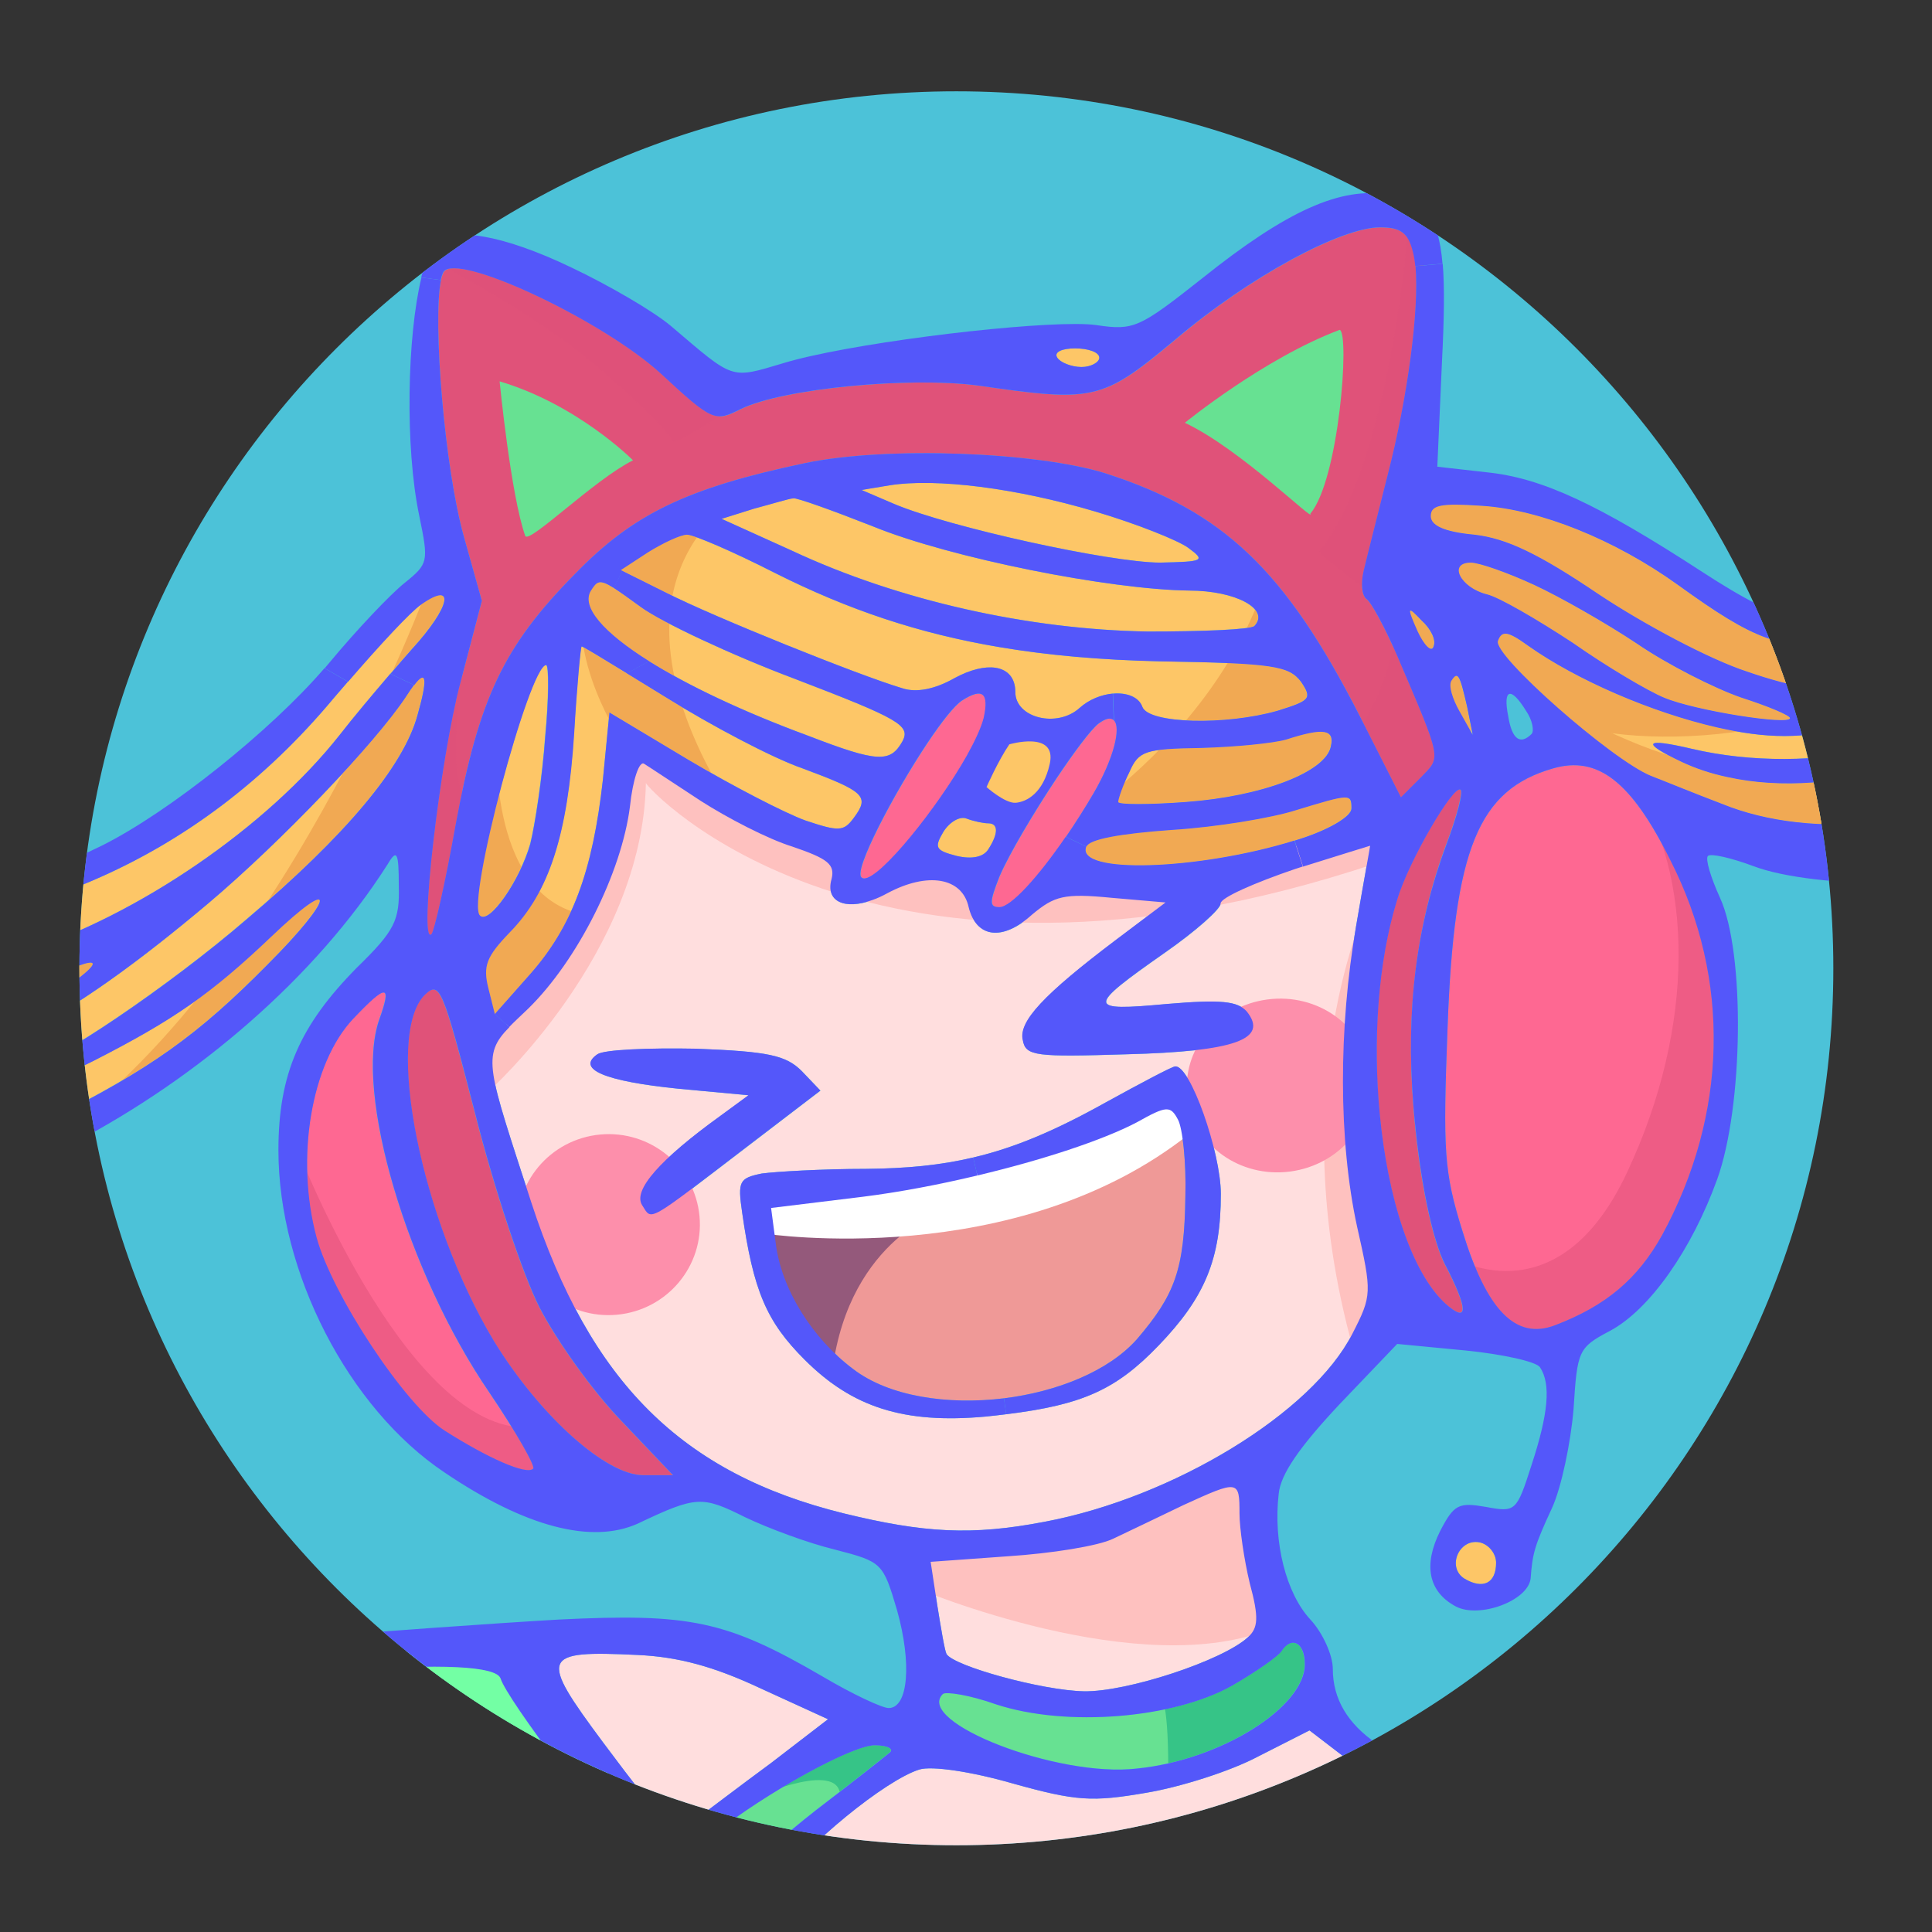 <svg style="fill-rule:evenodd;clip-rule:evenodd;stroke-linejoin:round;stroke-miterlimit:2;" xml:space="preserve" xmlns:xlink="http://www.w3.org/1999/xlink" xmlns="http://www.w3.org/2000/svg" version="1.1" viewBox="0 0 1767 1767" height="100%" width="100%">
    <rect x="0" y="0" width="1767" height="1767" fill="#333333" stroke="none"/>
    <g transform="matrix(0.85,-3.46567e-33,-3.46567e-33,-0.85,-28795.4,7857.04)">
        <clipPath id="_clip1">
            <path d="M34906,9145.33C35426.8,9145.33 35849.6,8722.51 35849.6,8201.72C35849.6,7680.93 35426.8,7258.11 34906,7258.11C34385.2,7258.11 33962.4,7680.93 33962.4,8201.72C33962.4,8722.51 34385.2,9145.33 34906,9145.33Z"></path>
        </clipPath>
        <g clip-path="url(#_clip1)">
            <g transform="matrix(1.176,-4.79393e-33,-4.79393e-33,-1.176,25532.4,36461.9)">
                <rect style="fill:rgb(76,194,216);" height="1863.45" width="1873.32" y="23226" x="7048.7"></rect>
            </g>
            <g transform="matrix(1.004,-1.15555e-35,-1.15555e-35,1.002,-100.041,51.047)">
                <g>
                    <g transform="matrix(47.869,-1.95118e-31,-1.95118e-31,-47.869,-2086.01,17734.2)">
                        <path style="fill:rgb(103,225,146);fill-rule:nonzero;" d="M770.41,253.298C770.514,253.298 770.243,253.695 769.804,254.217C769.386,254.739 768.969,255.157 768.906,255.157C768.822,255.157 768.53,254.927 768.279,254.656L767.82,254.175L769.031,253.757C769.7,253.528 770.326,253.319 770.41,253.298ZM787.686,225.43C788.71,225.597 788.835,225.66 788.773,226.057C788.626,227.039 785.723,232.491 784.469,234.162C784.114,234.622 783.822,235.019 783.822,235.04C783.822,235.061 783.153,234.893 782.359,234.664C781.503,234.413 779.936,234.183 778.536,234.121C776.468,234.016 776.197,233.953 776.322,233.661C776.802,232.533 777.45,230.632 777.408,230.486C777.366,230.381 776.552,231.823 775.591,233.703C774.609,235.562 773.272,237.964 772.603,239.03C771.935,240.095 771.392,241.014 771.392,241.056C771.392,241.223 768.3,245.61 767.653,246.383L767.047,247.114L764.561,247.156C763.203,247.198 761.803,247.219 761.448,247.24C761.072,247.24 760.445,247.01 759.881,246.634C759.38,246.3 758.419,245.819 757.771,245.547C756.455,245.004 756.351,244.879 756.957,244.587C757.395,244.378 759.484,241.725 759.484,241.39C759.484,241.265 759.881,240.534 760.383,239.761C762.054,237.15 762.284,236.377 762.284,233.536C762.305,232.157 762.263,230.465 762.221,229.754C762.138,228.585 762.179,228.397 763.057,226.851C764.31,224.595 764.435,224.177 763.621,225.096C763.245,225.493 762.827,226.015 762.681,226.245C762.451,226.621 762.409,226.6 761.72,225.89C760.989,225.159 760.592,224.992 758.127,224.448C756.999,224.198 756.852,224.031 753.99,220.103C753.092,218.871 751.964,216.928 751.964,216.615C751.964,216.552 752.925,216.489 754.116,216.489C755.286,216.468 757.145,216.385 758.231,216.301C760.404,216.134 761.636,216.197 761.741,216.468C761.887,216.949 764.039,219.79 765.083,220.918C765.71,221.607 766.859,222.547 767.632,223.007C769.428,224.072 772.603,225.2 775.089,225.702C776.865,226.036 777.22,226.057 779.372,225.785C782.61,225.368 786.307,225.221 787.686,225.43Z"></path>
                    </g>
                    <g transform="matrix(44.635,-1.81935e-31,-1.81935e-31,-44.635,327.296,16794.9)">
                        <path style="fill:rgb(115,255,164);" d="M752.309,212.509C752.309,212.509 759.948,212.512 761.934,212.622C762.139,212.737 767.807,221.97 778.42,221.751C789.032,221.533 790.326,222.214 791.652,222.692C791.867,222.619 792.287,221.091 792.287,221.091L790.937,220.456L782.97,220.585L778.891,220.994L771.176,218.654L768.472,217.073L767.062,215.517L763.116,210.297L755.683,210.761C755.683,210.761 752.039,210.628 751.665,210.82C751.29,211.011 752.309,212.509 752.309,212.509Z"></path>
                    </g>
                    <g>
                        <path style="fill:rgb(254,104,146);fill-rule:nonzero;" d="M35632,8250C35697,8122 35693,7977 35623,7848C35597,7801 35563,7772 35508,7751C35466,7735 35435,7767 35409,7852C35389,7916 35388,7938 35393,8071C35400,8263 35426,8326 35506,8349C35554,8363 35590,8335 35632,8250Z"></path>
                        <g transform="matrix(47.869,-1.95118e-31,-1.95118e-31,-47.869,-2086.01,17734.2)">
                            <path style="fill:rgb(224,82,121);fill-rule:nonzero;" d="M781.425,203.807C781.271,202.181 781.379,200.41 781.816,199.004C782.067,198.148 783.09,196.393 783.237,196.539C783.299,196.581 783.153,197.145 782.923,197.751C782.251,199.558 782.009,201.485 782.186,203.678L782.186,203.678C782.199,203.849 782.216,204.04 782.234,204.206C782.38,205.564 782.631,206.671 782.881,207.172C783.404,208.175 783.425,208.53 782.902,208.07C782.129,207.364 781.603,205.683 781.425,203.807Z"></path>
                        </g>
                        <path style="fill:rgb(224,82,121);fill-rule:nonzero;" d="M35339,8470C35388,8355 35386,8362 35364,8339L35343,8318L35299,8405C35219,8562 35153,8625 35026,8666C34952,8689 34791,8695 34705,8677C34577,8650 34520,8622 34458,8558C34381,8480 34355,8424 34330,8289C34319,8227 34307,8174 34304,8171C34290,8158 34313,8358 34335,8441L34358,8529L34339,8597C34317.8,8672 34305.2,8830.2 34314.2,8873.4C34315.4,8879.1 34317,8882.8 34319,8884C34342,8899 34490,8828 34550,8773C34606,8721 34608,8721 34636,8735C34681,8757 34817,8770 34891,8760C34946.5,8751.9 34978.7,8747.9 35004.5,8751.8C35036.4,8756.6 35058.4,8773.5 35102,8810C35181,8877 35279,8930 35321,8930C35343,8930 35351,8924 35356,8904C35357.2,8899.7 35358,8894.4 35358.6,8888.4C35362.8,8842 35350.2,8747.2 35329,8665C35318,8621 35306,8574 35303,8561C35300,8548 35301,8535 35306,8531C35311,8528 35326,8500 35339,8470Z"></path>
                        <g transform="matrix(44.635,-1.81935e-31,-1.81935e-31,-44.635,327.296,16794.9)">
                            <path style="fill:rgb(103,225,146);" d="M779.302,180.906C779.302,180.906 781.2,179.353 783.021,178.669C783.264,178.774 783.003,182.27 782.316,183.091C782.439,183.335 780.64,181.536 779.302,180.906ZM762.849,179.909C762.849,179.909 763.116,182.643 763.465,183.631C763.571,183.814 765.125,182.271 766.052,181.809C766.029,181.785 764.709,180.462 762.849,179.909Z"></path>
                        </g>
                        <g transform="matrix(47.869,-1.95118e-31,-1.95118e-31,-47.869,-2086.01,17734.2)">
                            <path style="fill:rgb(254,104,146);fill-rule:nonzero;" d="M761.49,210.055C762.096,210.953 762.534,211.726 762.472,211.768C762.326,211.914 761.469,211.538 760.487,210.912C759.61,210.347 757.98,207.882 757.625,206.587C757.145,204.812 757.5,202.681 758.44,201.678C759.192,200.884 759.317,200.884 759.025,201.699C758.461,203.328 759.652,207.36 761.49,210.055Z"></path>
                        </g>
                        <g transform="matrix(47.869,-1.95118e-31,-1.95118e-31,-47.869,-2086.01,17734.2)">
                            <path style="fill:rgb(224,82,121);fill-rule:nonzero;" d="M764.456,210.703L765.605,211.914L764.937,211.914C764.361,211.914 763.477,211.279 762.648,210.336C762.274,209.912 761.912,209.425 761.594,208.906C761.223,208.287 760.893,207.594 760.615,206.882C759.675,204.472 759.339,201.845 760.048,201.135C760.383,200.822 760.445,200.968 761.177,203.809C761.594,205.459 762.242,207.423 762.618,208.154C762.994,208.885 763.809,210.034 764.456,210.703Z"></path>
                        </g>
                        <g transform="matrix(47.869,-1.95118e-31,-1.95118e-31,-47.869,-2086.01,17734.2)">
                            <path style="fill:rgb(224,82,121);fill-opacity:0.52;" d="M783.022,207.004C783.022,207.004 785.381,208.497 786.959,205.142C788.537,201.788 788.422,198.444 787.139,196.453C787.321,196.405 790.001,199.879 788.983,203.71C787.89,207.825 786.609,208.828 785.301,208.838C783.994,208.848 783.022,207.004 783.022,207.004ZM757.165,204.516C757.165,204.516 759.555,210.759 762.246,210.844C763.179,212.406 762.372,212.463 762.372,212.463C762.372,212.463 757.239,210.744 757.165,204.516ZM780.999,195.144C780.999,195.144 781.679,194.122 781.794,192.9C782.44,193.521 783.155,195.666 783.155,195.666L781.888,196.946L780.999,195.144ZM760.422,184.774C760.422,184.774 762.042,185.617 763.376,186.617C763.985,187.073 765.453,188.379 765.6,188.725C765.643,188.827 767.218,187.81 767.218,187.81C767.218,187.81 761.9,184.081 760.422,184.774ZM782.067,183.946C782.067,183.946 781.655,189.275 780.077,191.179C780.019,191.249 781.389,192.232 781.389,192.232C781.389,192.232 783.426,185.747 782.067,183.946ZM761.066,192.882C761.066,192.882 760.276,196.917 761.19,196.733C761.497,198.168 760.572,199.837 760.572,199.837L759.831,200.165L760.379,194.33L761.066,192.882Z"></path>
                        </g>
                    </g>
                    <g transform="matrix(47.869,-1.95118e-31,-1.95118e-31,-47.869,-2086.01,17734.2)">
                        <path style="fill:rgb(103,225,146);fill-rule:nonzero;" d="M783.153,219.435C783.425,219.435 783.257,219.644 782.631,220.124C781.524,220.981 780.291,222.547 779.602,223.968C779.247,224.741 778.933,225.117 778.578,225.2C778.286,225.284 778.014,225.305 777.972,225.263C777.951,225.221 778.16,224.615 778.474,223.926C779.435,221.837 781.921,219.456 783.153,219.435ZM770.118,217.972C770.41,217.972 770.556,218.056 770.452,218.14C770.326,218.244 769.616,218.808 768.822,219.414C768.049,220.02 767.276,220.709 767.109,220.96L766.817,221.378L765.981,220.375L766.524,219.957C767.715,219.017 769.616,217.972 770.118,217.972ZM779.226,215.862C779.455,215.507 779.748,215.674 779.748,216.155C779.748,217.116 777.868,218.307 775.988,218.495C774.212,218.704 771.016,217.45 771.643,216.823C771.705,216.761 772.248,216.844 772.833,217.053C774.421,217.575 776.823,217.367 778.119,216.635C778.662,216.322 779.163,215.967 779.226,215.862Z"></path>
                        <clipPath id="_clip2">
                            <path clip-rule="nonzero" d="M783.153,219.435C783.425,219.435 783.257,219.644 782.631,220.124C781.524,220.981 780.291,222.547 779.602,223.968C779.247,224.741 778.933,225.117 778.578,225.2C778.286,225.284 778.014,225.305 777.972,225.263C777.951,225.221 778.16,224.615 778.474,223.926C779.435,221.837 781.921,219.456 783.153,219.435ZM770.118,217.972C770.41,217.972 770.556,218.056 770.452,218.14C770.326,218.244 769.616,218.808 768.822,219.414C768.049,220.02 767.276,220.709 767.109,220.96L766.817,221.378L765.981,220.375L766.524,219.957C767.715,219.017 769.616,217.972 770.118,217.972ZM779.226,215.862C779.455,215.507 779.748,215.674 779.748,216.155C779.748,217.116 777.868,218.307 775.988,218.495C774.212,218.704 771.016,217.45 771.643,216.823C771.705,216.761 772.248,216.844 772.833,217.053C774.421,217.575 776.823,217.367 778.119,216.635C778.662,216.322 779.163,215.967 779.226,215.862Z"></path>
                        </clipPath>
                        <g clip-path="url(#_clip2)">
                            <path style="fill:rgb(54,196,135);" d="M776.504,216.823C776.504,216.823 776.696,216.847 776.696,218.495C776.671,218.535 779.101,218.308 779.606,217.166C780.11,216.024 779.823,215.585 779.606,215.409C779.389,215.233 777.53,216.783 776.504,216.823Z"></path>
                            <path style="fill:rgb(54,196,135);" d="M779.49,221.888C779.49,221.888 782.788,218.842 782.881,220.568C782.911,220.587 783.881,219.41 783.881,219.41L782.881,219.067C782.881,219.067 780.501,220.094 779.49,221.888ZM767.629,219.067C767.629,219.067 769.728,218.174 769.289,219.41C769.274,219.53 770.827,217.946 770.827,217.946L769.925,217.421L767.629,219.067ZM777.785,224.365C777.709,224.368 778.52,225.079 779.625,224.249C779.742,224.207 779.652,225.153 779.49,225.197C779.327,225.24 777.256,225.656 777.256,225.656C777.256,225.656 777.862,224.362 777.785,224.365ZM766.147,220.054C766.147,220.054 766.766,220.904 767.236,221.21C767.236,221.275 766.815,221.726 766.815,221.726L765.502,220.419L766.147,220.054Z"></path>
                        </g>
                    </g>
                    <g transform="matrix(47.869,-1.95118e-31,-1.95118e-31,-47.869,-2086.01,17734.2)">
                        <path style="fill:rgb(253,198,103);fill-rule:nonzero;" d="M759.81,194.189C760.086,193.825 760.111,194.057 759.881,194.868C759.568,196.017 758.273,197.563 756.058,199.443C754.345,200.926 751.692,202.723 751.233,202.723C751.128,202.723 750.648,202.911 750.147,203.161C749.645,203.391 749.039,203.621 748.789,203.663C748.517,203.704 747.786,203.83 747.159,203.934L746.01,204.143L746.95,204.164C748.329,204.185 750.899,203.495 752.632,202.618C754.429,201.699 755.265,201.114 756.602,199.84C758.106,198.398 758.043,198.941 756.518,200.466C754.972,202.033 753.907,202.806 751.609,203.955C748.58,205.48 746.282,205.793 743.378,205.02C742.77,204.864 742.217,204.695 741.709,204.509C740.382,204.024 739.365,203.424 738.49,202.639L737.445,201.699L738.699,202.326C740.767,203.307 742.354,203.621 744.861,203.516C747.339,203.395 749.138,203.009 750.972,202.062C752.279,201.392 753.604,200.435 755.202,199.088C756.831,197.709 758.941,195.495 759.631,194.45C759.7,194.343 759.758,194.256 759.81,194.189ZM759.965,192.382C760.738,191.839 760.633,192.424 759.756,193.385C759.618,193.541 759.453,193.731 759.278,193.938C758.889,194.394 758.448,194.918 758.147,195.307C756.518,197.375 753.635,199.359 751.024,200.195C749.449,200.707 747.203,201.047 745.912,200.964C745.78,200.955 745.659,200.943 745.551,200.926C744.485,200.78 740.934,199.526 739.493,198.795C737.821,197.939 734.542,195.119 733.413,193.552C732.808,192.737 732.265,192.069 732.202,192.069C732.139,192.069 732.453,192.758 732.891,193.573C733.601,194.91 733.978,195.327 735.983,196.936C738.594,199.046 739.534,199.568 742.459,200.592C743.846,201.07 744.642,201.256 745.885,201.352C746.159,201.373 746.455,201.392 746.783,201.406C748.935,201.511 750.147,201.323 752.298,200.487C753.092,200.195 752.298,200.863 751.066,201.553C750.974,201.603 750.882,201.653 750.788,201.701C749.382,202.426 747.7,202.86 745.467,203.057C741.373,203.412 736.505,201.302 734.291,198.231C731.888,194.826 730.113,190.293 729.883,186.888C729.82,185.948 729.799,185.175 729.862,185.175C729.925,185.175 730.175,185.801 730.447,186.574C730.687,187.289 730.986,188.012 731.333,188.728C732.373,190.876 733.856,192.967 735.565,194.659C736.944,196.017 739.618,197.792 741.937,198.858C743.524,199.589 743.921,199.693 745.718,199.756C750.752,199.965 754.951,198.168 758.022,194.471C758.124,194.35 758.227,194.231 758.329,194.114C759.042,193.286 759.727,192.547 759.965,192.382ZM768.509,196.059C769.909,196.581 770.013,196.685 769.658,197.166C769.428,197.479 769.324,197.479 768.572,197.228C768.112,197.061 766.942,196.455 765.96,195.871L764.185,194.805L764.039,196.309C763.809,198.377 763.349,199.61 762.409,200.675L761.615,201.574L761.469,200.989C761.344,200.487 761.427,200.278 761.949,199.735C762.827,198.837 763.245,197.563 763.391,195.265C763.454,194.199 763.537,193.322 763.558,193.322C763.587,193.322 763.99,193.568 764.573,193.926C764.837,194.089 765.139,194.275 765.459,194.471C766.462,195.098 767.841,195.829 768.509,196.059ZM762.764,193.74C762.827,193.74 762.827,194.471 762.743,195.348C762.681,196.247 762.514,197.333 762.409,197.751C762.179,198.565 761.49,199.568 761.281,199.359C760.968,199.067 762.388,193.74 762.764,193.74ZM779.539,196.999C780.772,196.623 780.792,196.623 780.792,196.957C780.792,197.124 780.354,197.396 779.748,197.604C779.673,197.63 779.598,197.655 779.52,197.678C777.375,198.344 774.617,198.438 774.86,197.813C774.922,197.646 775.612,197.521 776.782,197.437C777.784,197.375 779.017,197.166 779.539,196.999ZM772.666,197.291C772.896,197.291 772.896,197.521 772.666,197.876C772.562,198.043 772.311,198.106 771.956,198.022C771.475,197.897 771.455,197.834 771.663,197.479C771.81,197.249 772.039,197.124 772.186,197.187C772.353,197.249 772.562,197.291 772.666,197.291ZM806.843,175.252C807.615,179.702 806.258,187.849 804.273,190.669C803.876,191.212 803.563,191.713 803.563,191.818C803.563,192.027 801.119,194.554 800.116,195.39C799.656,195.766 798.528,196.476 797.609,196.978C795.98,197.855 795.875,197.897 793.64,198.001C792.031,198.064 791.697,198.043 792.491,197.939C794.329,197.667 795.416,197.312 796.878,196.518C798.236,195.787 800.429,193.865 800.429,193.406C800.429,193.28 800.575,193.05 800.763,192.883C801.231,192.509 802.355,190.119 803.636,186.856C803.784,186.483 803.935,186.094 804.085,185.697C804.712,184.047 805.234,180.474 805.234,177.905C805.213,174.312 804.273,169.444 803.166,167.272C802.936,166.833 802.56,166.018 802.33,165.475C801.536,163.637 800.199,161.548 798.946,160.253C798.278,159.543 797.714,158.895 797.714,158.811C797.714,158.749 796.878,157.997 795.833,157.182C794.81,156.367 793.953,155.657 793.953,155.594C793.953,155.538 794.191,155.651 794.551,155.862C795.119,156.194 795.986,156.77 796.69,157.307C798.466,158.665 801.432,162.008 802.894,164.305C803.605,165.434 804.189,166.499 804.189,166.666C804.189,166.812 804.44,167.502 804.733,168.17C805.526,169.967 806.446,173.1 806.843,175.252ZM789.086,196.852C788.48,196.623 787.77,196.33 787.498,196.226C786.621,195.871 783.947,193.51 784.072,193.197C784.156,192.967 784.281,192.967 784.741,193.301C785.827,194.074 787.519,194.805 788.981,195.139C789.525,195.263 790.003,195.332 790.486,195.332L790.492,195.332C791.545,195.33 792.609,195.006 794.371,194.262C796.251,193.489 797.505,192.653 798.925,191.275C799.264,190.945 799.546,190.681 799.771,190.483C800.431,189.896 800.607,189.854 800.331,190.257C800.082,190.623 799.466,191.356 798.507,192.382C796.494,194.548 793.398,195.837 790.494,195.848L790.486,195.848C789.778,195.849 789.083,195.776 788.417,195.62C787.352,195.369 787.268,195.474 788.188,195.912C788.507,196.063 788.854,196.178 789.222,196.255C790.396,196.514 791.795,196.416 793.243,195.954C796.249,194.989 798.56,193.234 800.5,190.37C801.125,189.453 801.71,188.419 802.268,187.264C803.082,185.551 803.437,184.485 803.855,182.438C804.24,180.581 804.423,178.716 804.388,177.291L804.388,177.281C804.366,176.467 804.272,175.798 804.106,175.356C803.96,174.959 803.563,173.915 803.249,173.058C801.892,169.319 800.179,166.52 797.651,163.888C797.083,163.292 796.427,162.697 795.764,162.164C794.916,161.479 794.06,160.896 793.368,160.545C792.178,159.939 791.091,159.271 791.3,159.271C791.311,159.271 791.329,159.275 791.357,159.283C791.547,159.344 792.119,159.607 792.742,159.919C794.872,161.005 797.943,163.115 799.385,164.535C800.868,165.956 803.061,169.068 803.625,170.489C804.359,172.365 804.797,174.872 804.854,177.278L804.854,177.287C804.875,178.04 804.856,178.781 804.795,179.493C804.522,182.743 804.118,184.838 803.381,186.756C803.331,186.886 803.281,187.011 803.229,187.138C801.14,192.34 799.447,194.617 796.669,196.038C794.016,197.375 791.133,197.688 789.086,196.852ZM779.33,195.411C780.166,195.139 780.416,195.181 780.333,195.557C780.228,196.142 778.787,196.685 777.095,196.811C776.259,196.873 775.57,196.873 775.57,196.811C775.57,196.748 775.674,196.435 775.821,196.142C776.029,195.662 776.176,195.62 777.429,195.599C778.181,195.578 779.038,195.495 779.33,195.411ZM768.342,194.053C770.682,194.951 770.932,195.098 770.744,195.453C770.473,195.933 770.201,195.933 768.634,195.327C767.164,194.784 765.933,194.195 765.07,193.654C764.047,193.011 763.539,192.432 763.767,192.069C763.899,191.864 763.949,191.803 764.281,192.012C764.423,192.102 764.619,192.244 764.895,192.445C765.355,192.779 766.9,193.51 768.342,194.053ZM783.383,194.68L783.508,195.307L783.216,194.784C783.049,194.492 782.965,194.199 783.028,194.095C783.174,193.865 783.216,193.949 783.383,194.68ZM779.664,194.116C779.915,194.492 779.873,194.534 779.142,194.763C777.972,195.098 776.259,195.056 776.113,194.68C776.034,194.452 775.76,194.354 775.453,194.381C775.2,194.404 774.922,194.513 774.713,194.701C774.212,195.16 773.272,194.931 773.272,194.346C773.272,194.032 773.105,193.844 772.829,193.802L772.908,193.337C774.003,193.523 775.175,193.625 776.489,193.656C779.059,193.698 779.393,193.761 779.664,194.116ZM790.611,194.931C790.611,195.098 788.48,194.763 787.791,194.471C787.436,194.325 786.516,193.782 785.743,193.238C784.95,192.716 784.093,192.215 783.822,192.152C783.237,192.006 782.944,191.442 783.466,191.442C783.654,191.442 784.302,191.672 784.887,191.943C785.472,192.215 786.495,192.8 787.185,193.259C787.853,193.719 788.919,194.262 789.525,194.471C790.109,194.659 790.611,194.868 790.611,194.931ZM803.249,175.565C803.73,177.383 803.793,178.03 803.709,179.326C803.458,182.501 802.393,186.136 801.16,188.12C800.922,188.486 800.141,189.38 799.32,190.214C799.203,190.333 799.084,190.45 798.967,190.564C797.609,191.922 796.899,192.465 795.353,193.218C792.846,194.471 791.697,194.596 789.65,193.886C788.814,193.614 787.331,192.821 786.328,192.152C784.97,191.233 784.26,190.899 783.55,190.815C782.861,190.752 782.568,190.606 782.568,190.397C782.568,190.147 782.798,190.105 783.717,190.168C785.012,190.251 786.683,190.92 788.104,191.943C789.838,193.197 790.36,193.385 791.969,193.343C793.201,193.322 793.661,193.197 794.998,192.528C795.447,192.305 795.865,192.069 796.253,191.814C798.445,190.372 799.719,188.342 800.784,184.757C801.328,182.94 801.369,182.501 801.369,179.43C801.348,175.419 800.889,173.372 799.635,171.638C799.218,171.053 798.424,169.883 797.881,169.027C796.648,167.084 794.893,164.974 794.371,164.807C794.162,164.744 793.285,164.222 792.449,163.679C790.109,162.133 788.167,161.381 785.096,160.796C779.309,159.71 773.899,160.691 769.031,163.679C768.235,164.174 768.003,164.237 768.235,164.011C768.405,163.848 768.822,163.53 769.449,163.115C770.807,162.216 775.925,159.919 777.722,159.396C779.56,158.853 781.043,158.707 784.26,158.665C786.391,158.644 787.498,158.728 788.334,158.978C789.704,159.39 794.049,161.527 795.499,162.498C795.597,162.563 795.681,162.622 795.75,162.676C797.505,164.034 800.659,168.609 801.933,171.638C802.33,172.599 802.915,174.354 803.249,175.565ZM772.908,193.337L772.829,193.802C772.591,193.767 772.273,193.838 771.914,194.032C771.475,194.283 771.058,194.366 770.744,194.262C769.762,193.97 766.504,192.653 765.48,192.131L764.435,191.609L765.041,191.212C765.375,191.003 765.772,190.815 765.919,190.815C766.065,190.815 766.942,191.191 767.882,191.672C769.531,192.503 771.114,193.034 772.908,193.337ZM782.359,192.737C782.568,192.925 782.693,193.176 782.631,193.322C782.589,193.468 782.422,193.301 782.276,192.988C782.025,192.424 782.046,192.403 782.359,192.737ZM777.158,192.069C778.202,192.069 778.975,192.486 778.62,192.862C778.536,192.946 777.45,192.988 776.238,192.988C773.585,192.946 770.661,192.298 768.258,191.17L766.692,190.46L767.423,190.23C767.82,190.126 768.217,190 768.3,190C768.363,189.98 769.177,190.272 770.076,190.627C771.81,191.337 775.382,192.048 777.158,192.069ZM766.42,136.035C766.865,138.201 766.921,141.573 766.504,143.478C766.044,145.546 765.208,147.635 763.767,150.393C762.163,153.449 760.074,155.876 757.072,158.047C755.501,159.183 753.679,160.249 751.546,161.297C748.684,162.718 747.514,163.449 744.569,165.663C740.621,168.63 738.845,170.301 737.048,172.703C734.918,175.565 733.789,178.657 733.372,182.835C733.244,184.101 733.253,185.34 733.407,186.585C733.604,188.175 734.038,189.775 734.73,191.463C735.022,192.173 735.231,192.8 735.189,192.841C735.147,192.862 734.855,192.633 734.562,192.319C734.04,191.776 733.831,191.212 732.849,187.786C732.348,186.031 732.432,180.098 732.975,179.409C733.079,179.284 733.393,178.469 733.685,177.571C734.374,175.461 735.043,174.145 736.484,172.139C738.156,169.8 739.493,168.379 741.414,166.959C743.148,165.684 743.629,165.329 744.339,164.786C744.569,164.598 744.297,164.723 743.712,165.037C739.012,167.627 734.521,172.933 732.829,177.947C731.617,181.456 731.554,186.261 732.661,189.457C732.724,189.687 732.536,189.52 732.244,189.081C732.12,188.91 731.997,188.701 731.876,188.461C730.89,186.508 730.029,182.476 730.029,179.555C730.029,178.281 731.074,174.918 732.139,172.808C734.941,167.226 738.753,163.614 745.72,160.142C746.443,159.781 747.201,159.421 747.995,159.062C755.118,155.845 757.228,154.612 759.672,152.168C759.848,151.997 760.019,151.817 760.186,151.633C760.909,150.833 761.548,149.912 762.158,148.826C763.642,146.131 765.334,141.786 765.584,139.968C765.772,138.631 765.668,134.537 765.417,133.158L765.334,132.636L765.522,133.158C765.626,133.451 765.919,134.328 766.19,135.143C766.276,135.406 766.351,135.707 766.42,136.035ZM777.137,191.108C777.534,191.4 777.492,191.421 776.51,191.442C775.403,191.442 771.789,190.648 770.556,190.126L769.825,189.812L770.452,189.708C771.496,189.541 773.293,189.771 775.048,190.293C775.967,190.564 776.907,190.94 777.137,191.108ZM734.124,186.7C734.186,186.762 734.207,186.95 734.145,187.097C734.082,187.264 734.019,187.201 734.019,186.971C733.998,186.742 734.061,186.616 734.124,186.7ZM775.152,186.846C775.152,186.95 774.964,187.055 774.755,187.055C774.525,187.055 774.275,186.95 774.212,186.846C774.128,186.721 774.316,186.637 774.609,186.637C774.901,186.637 775.152,186.721 775.152,186.846ZM748.977,163.825C751.651,162.321 751.546,162.363 751.546,162.488C751.546,162.551 749.979,163.721 748.058,165.12C743.712,168.275 741.206,170.176 740.286,171.032C739.641,171.653 738.429,173.201 737.439,174.615C736.76,175.582 736.184,176.484 735.962,176.986C735.022,179.054 734.186,182.292 734.019,184.444L733.852,186.533L733.81,184.82C733.789,182.793 734.166,180.621 735.064,177.884C735.941,175.168 736.923,173.455 738.678,171.617C740.245,170.008 743.817,167.021 744.84,166.499C745.154,166.332 745.676,165.977 745.968,165.705C746.261,165.434 747.619,164.598 748.977,163.825ZM785.493,161.464C787.373,161.861 789.838,162.613 789.733,162.739C789.671,162.78 789.128,162.739 788.522,162.613C785.221,161.987 778.745,162.885 774.191,164.598C772.102,165.392 768.781,167.543 767.465,168.985L766.316,170.238L766.88,169.173C768.467,166.206 773.606,162.3 777.304,161.255C778.662,160.859 783.32,160.984 785.493,161.464ZM767.402,164.64C767.673,164.305 767.841,164.201 767.841,164.368C767.841,164.41 767.673,164.577 767.485,164.723C767.151,164.995 767.13,164.974 767.402,164.64ZM758.676,152.001L758.691,152.314L757.897,152.962C757.458,153.338 757.04,153.631 756.957,153.631C756.894,153.631 756.999,153.129 757.207,152.523C757.475,151.763 757.604,150.758 757.594,149.726C757.588,148.744 757.452,147.74 757.187,146.904C756.873,145.839 756.852,145.671 757.124,146.006C757.291,146.235 757.688,146.946 757.98,147.572C758.398,148.45 758.544,149.16 758.607,150.518L758.676,152.001Z"></path>
                        <clipPath id="_clip3">
                            <path clip-rule="nonzero" d="M759.81,194.189C760.086,193.825 760.111,194.057 759.881,194.868C759.568,196.017 758.273,197.563 756.058,199.443C754.345,200.926 751.692,202.723 751.233,202.723C751.128,202.723 750.648,202.911 750.147,203.161C749.645,203.391 749.039,203.621 748.789,203.663C748.517,203.704 747.786,203.83 747.159,203.934L746.01,204.143L746.95,204.164C748.329,204.185 750.899,203.495 752.632,202.618C754.429,201.699 755.265,201.114 756.602,199.84C758.106,198.398 758.043,198.941 756.518,200.466C754.972,202.033 753.907,202.806 751.609,203.955C748.58,205.48 746.282,205.793 743.378,205.02C742.77,204.864 742.217,204.695 741.709,204.509C740.382,204.024 739.365,203.424 738.49,202.639L737.445,201.699L738.699,202.326C740.767,203.307 742.354,203.621 744.861,203.516C747.339,203.395 749.138,203.009 750.972,202.062C752.279,201.392 753.604,200.435 755.202,199.088C756.831,197.709 758.941,195.495 759.631,194.45C759.7,194.343 759.758,194.256 759.81,194.189ZM759.965,192.382C760.738,191.839 760.633,192.424 759.756,193.385C759.618,193.541 759.453,193.731 759.278,193.938C758.889,194.394 758.448,194.918 758.147,195.307C756.518,197.375 753.635,199.359 751.024,200.195C749.449,200.707 747.203,201.047 745.912,200.964C745.78,200.955 745.659,200.943 745.551,200.926C744.485,200.78 740.934,199.526 739.493,198.795C737.821,197.939 734.542,195.119 733.413,193.552C732.808,192.737 732.265,192.069 732.202,192.069C732.139,192.069 732.453,192.758 732.891,193.573C733.601,194.91 733.978,195.327 735.983,196.936C738.594,199.046 739.534,199.568 742.459,200.592C743.846,201.07 744.642,201.256 745.885,201.352C746.159,201.373 746.455,201.392 746.783,201.406C748.935,201.511 750.147,201.323 752.298,200.487C753.092,200.195 752.298,200.863 751.066,201.553C750.974,201.603 750.882,201.653 750.788,201.701C749.382,202.426 747.7,202.86 745.467,203.057C741.373,203.412 736.505,201.302 734.291,198.231C731.888,194.826 730.113,190.293 729.883,186.888C729.82,185.948 729.799,185.175 729.862,185.175C729.925,185.175 730.175,185.801 730.447,186.574C730.687,187.289 730.986,188.012 731.333,188.728C732.373,190.876 733.856,192.967 735.565,194.659C736.944,196.017 739.618,197.792 741.937,198.858C743.524,199.589 743.921,199.693 745.718,199.756C750.752,199.965 754.951,198.168 758.022,194.471C758.124,194.35 758.227,194.231 758.329,194.114C759.042,193.286 759.727,192.547 759.965,192.382ZM768.509,196.059C769.909,196.581 770.013,196.685 769.658,197.166C769.428,197.479 769.324,197.479 768.572,197.228C768.112,197.061 766.942,196.455 765.96,195.871L764.185,194.805L764.039,196.309C763.809,198.377 763.349,199.61 762.409,200.675L761.615,201.574L761.469,200.989C761.344,200.487 761.427,200.278 761.949,199.735C762.827,198.837 763.245,197.563 763.391,195.265C763.454,194.199 763.537,193.322 763.558,193.322C763.587,193.322 763.99,193.568 764.573,193.926C764.837,194.089 765.139,194.275 765.459,194.471C766.462,195.098 767.841,195.829 768.509,196.059ZM762.764,193.74C762.827,193.74 762.827,194.471 762.743,195.348C762.681,196.247 762.514,197.333 762.409,197.751C762.179,198.565 761.49,199.568 761.281,199.359C760.968,199.067 762.388,193.74 762.764,193.74ZM779.539,196.999C780.772,196.623 780.792,196.623 780.792,196.957C780.792,197.124 780.354,197.396 779.748,197.604C779.673,197.63 779.598,197.655 779.52,197.678C777.375,198.344 774.617,198.438 774.86,197.813C774.922,197.646 775.612,197.521 776.782,197.437C777.784,197.375 779.017,197.166 779.539,196.999ZM772.666,197.291C772.896,197.291 772.896,197.521 772.666,197.876C772.562,198.043 772.311,198.106 771.956,198.022C771.475,197.897 771.455,197.834 771.663,197.479C771.81,197.249 772.039,197.124 772.186,197.187C772.353,197.249 772.562,197.291 772.666,197.291ZM806.843,175.252C807.615,179.702 806.258,187.849 804.273,190.669C803.876,191.212 803.563,191.713 803.563,191.818C803.563,192.027 801.119,194.554 800.116,195.39C799.656,195.766 798.528,196.476 797.609,196.978C795.98,197.855 795.875,197.897 793.64,198.001C792.031,198.064 791.697,198.043 792.491,197.939C794.329,197.667 795.416,197.312 796.878,196.518C798.236,195.787 800.429,193.865 800.429,193.406C800.429,193.28 800.575,193.05 800.763,192.883C801.231,192.509 802.355,190.119 803.636,186.856C803.784,186.483 803.935,186.094 804.085,185.697C804.712,184.047 805.234,180.474 805.234,177.905C805.213,174.312 804.273,169.444 803.166,167.272C802.936,166.833 802.56,166.018 802.33,165.475C801.536,163.637 800.199,161.548 798.946,160.253C798.278,159.543 797.714,158.895 797.714,158.811C797.714,158.749 796.878,157.997 795.833,157.182C794.81,156.367 793.953,155.657 793.953,155.594C793.953,155.538 794.191,155.651 794.551,155.862C795.119,156.194 795.986,156.77 796.69,157.307C798.466,158.665 801.432,162.008 802.894,164.305C803.605,165.434 804.189,166.499 804.189,166.666C804.189,166.812 804.44,167.502 804.733,168.17C805.526,169.967 806.446,173.1 806.843,175.252ZM789.086,196.852C788.48,196.623 787.77,196.33 787.498,196.226C786.621,195.871 783.947,193.51 784.072,193.197C784.156,192.967 784.281,192.967 784.741,193.301C785.827,194.074 787.519,194.805 788.981,195.139C789.525,195.263 790.003,195.332 790.486,195.332L790.492,195.332C791.545,195.33 792.609,195.006 794.371,194.262C796.251,193.489 797.505,192.653 798.925,191.275C799.264,190.945 799.546,190.681 799.771,190.483C800.431,189.896 800.607,189.854 800.331,190.257C800.082,190.623 799.466,191.356 798.507,192.382C796.494,194.548 793.398,195.837 790.494,195.848L790.486,195.848C789.778,195.849 789.083,195.776 788.417,195.62C787.352,195.369 787.268,195.474 788.188,195.912C788.507,196.063 788.854,196.178 789.222,196.255C790.396,196.514 791.795,196.416 793.243,195.954C796.249,194.989 798.56,193.234 800.5,190.37C801.125,189.453 801.71,188.419 802.268,187.264C803.082,185.551 803.437,184.485 803.855,182.438C804.24,180.581 804.423,178.716 804.388,177.291L804.388,177.281C804.366,176.467 804.272,175.798 804.106,175.356C803.96,174.959 803.563,173.915 803.249,173.058C801.892,169.319 800.179,166.52 797.651,163.888C797.083,163.292 796.427,162.697 795.764,162.164C794.916,161.479 794.06,160.896 793.368,160.545C792.178,159.939 791.091,159.271 791.3,159.271C791.311,159.271 791.329,159.275 791.357,159.283C791.547,159.344 792.119,159.607 792.742,159.919C794.872,161.005 797.943,163.115 799.385,164.535C800.868,165.956 803.061,169.068 803.625,170.489C804.359,172.365 804.797,174.872 804.854,177.278L804.854,177.287C804.875,178.04 804.856,178.781 804.795,179.493C804.522,182.743 804.118,184.838 803.381,186.756C803.331,186.886 803.281,187.011 803.229,187.138C801.14,192.34 799.447,194.617 796.669,196.038C794.016,197.375 791.133,197.688 789.086,196.852ZM779.33,195.411C780.166,195.139 780.416,195.181 780.333,195.557C780.228,196.142 778.787,196.685 777.095,196.811C776.259,196.873 775.57,196.873 775.57,196.811C775.57,196.748 775.674,196.435 775.821,196.142C776.029,195.662 776.176,195.62 777.429,195.599C778.181,195.578 779.038,195.495 779.33,195.411ZM768.342,194.053C770.682,194.951 770.932,195.098 770.744,195.453C770.473,195.933 770.201,195.933 768.634,195.327C767.164,194.784 765.933,194.195 765.07,193.654C764.047,193.011 763.539,192.432 763.767,192.069C763.899,191.864 763.949,191.803 764.281,192.012C764.423,192.102 764.619,192.244 764.895,192.445C765.355,192.779 766.9,193.51 768.342,194.053ZM783.383,194.68L783.508,195.307L783.216,194.784C783.049,194.492 782.965,194.199 783.028,194.095C783.174,193.865 783.216,193.949 783.383,194.68ZM779.664,194.116C779.915,194.492 779.873,194.534 779.142,194.763C777.972,195.098 776.259,195.056 776.113,194.68C776.034,194.452 775.76,194.354 775.453,194.381C775.2,194.404 774.922,194.513 774.713,194.701C774.212,195.16 773.272,194.931 773.272,194.346C773.272,194.032 773.105,193.844 772.829,193.802L772.908,193.337C774.003,193.523 775.175,193.625 776.489,193.656C779.059,193.698 779.393,193.761 779.664,194.116ZM790.611,194.931C790.611,195.098 788.48,194.763 787.791,194.471C787.436,194.325 786.516,193.782 785.743,193.238C784.95,192.716 784.093,192.215 783.822,192.152C783.237,192.006 782.944,191.442 783.466,191.442C783.654,191.442 784.302,191.672 784.887,191.943C785.472,192.215 786.495,192.8 787.185,193.259C787.853,193.719 788.919,194.262 789.525,194.471C790.109,194.659 790.611,194.868 790.611,194.931ZM803.249,175.565C803.73,177.383 803.793,178.03 803.709,179.326C803.458,182.501 802.393,186.136 801.16,188.12C800.922,188.486 800.141,189.38 799.32,190.214C799.203,190.333 799.084,190.45 798.967,190.564C797.609,191.922 796.899,192.465 795.353,193.218C792.846,194.471 791.697,194.596 789.65,193.886C788.814,193.614 787.331,192.821 786.328,192.152C784.97,191.233 784.26,190.899 783.55,190.815C782.861,190.752 782.568,190.606 782.568,190.397C782.568,190.147 782.798,190.105 783.717,190.168C785.012,190.251 786.683,190.92 788.104,191.943C789.838,193.197 790.36,193.385 791.969,193.343C793.201,193.322 793.661,193.197 794.998,192.528C795.447,192.305 795.865,192.069 796.253,191.814C798.445,190.372 799.719,188.342 800.784,184.757C801.328,182.94 801.369,182.501 801.369,179.43C801.348,175.419 800.889,173.372 799.635,171.638C799.218,171.053 798.424,169.883 797.881,169.027C796.648,167.084 794.893,164.974 794.371,164.807C794.162,164.744 793.285,164.222 792.449,163.679C790.109,162.133 788.167,161.381 785.096,160.796C779.309,159.71 773.899,160.691 769.031,163.679C768.235,164.174 768.003,164.237 768.235,164.011C768.405,163.848 768.822,163.53 769.449,163.115C770.807,162.216 775.925,159.919 777.722,159.396C779.56,158.853 781.043,158.707 784.26,158.665C786.391,158.644 787.498,158.728 788.334,158.978C789.704,159.39 794.049,161.527 795.499,162.498C795.597,162.563 795.681,162.622 795.75,162.676C797.505,164.034 800.659,168.609 801.933,171.638C802.33,172.599 802.915,174.354 803.249,175.565ZM772.908,193.337L772.829,193.802C772.591,193.767 772.273,193.838 771.914,194.032C771.475,194.283 771.058,194.366 770.744,194.262C769.762,193.97 766.504,192.653 765.48,192.131L764.435,191.609L765.041,191.212C765.375,191.003 765.772,190.815 765.919,190.815C766.065,190.815 766.942,191.191 767.882,191.672C769.531,192.503 771.114,193.034 772.908,193.337ZM782.359,192.737C782.568,192.925 782.693,193.176 782.631,193.322C782.589,193.468 782.422,193.301 782.276,192.988C782.025,192.424 782.046,192.403 782.359,192.737ZM777.158,192.069C778.202,192.069 778.975,192.486 778.62,192.862C778.536,192.946 777.45,192.988 776.238,192.988C773.585,192.946 770.661,192.298 768.258,191.17L766.692,190.46L767.423,190.23C767.82,190.126 768.217,190 768.3,190C768.363,189.98 769.177,190.272 770.076,190.627C771.81,191.337 775.382,192.048 777.158,192.069ZM766.42,136.035C766.865,138.201 766.921,141.573 766.504,143.478C766.044,145.546 765.208,147.635 763.767,150.393C762.163,153.449 760.074,155.876 757.072,158.047C755.501,159.183 753.679,160.249 751.546,161.297C748.684,162.718 747.514,163.449 744.569,165.663C740.621,168.63 738.845,170.301 737.048,172.703C734.918,175.565 733.789,178.657 733.372,182.835C733.244,184.101 733.253,185.34 733.407,186.585C733.604,188.175 734.038,189.775 734.73,191.463C735.022,192.173 735.231,192.8 735.189,192.841C735.147,192.862 734.855,192.633 734.562,192.319C734.04,191.776 733.831,191.212 732.849,187.786C732.348,186.031 732.432,180.098 732.975,179.409C733.079,179.284 733.393,178.469 733.685,177.571C734.374,175.461 735.043,174.145 736.484,172.139C738.156,169.8 739.493,168.379 741.414,166.959C743.148,165.684 743.629,165.329 744.339,164.786C744.569,164.598 744.297,164.723 743.712,165.037C739.012,167.627 734.521,172.933 732.829,177.947C731.617,181.456 731.554,186.261 732.661,189.457C732.724,189.687 732.536,189.52 732.244,189.081C732.12,188.91 731.997,188.701 731.876,188.461C730.89,186.508 730.029,182.476 730.029,179.555C730.029,178.281 731.074,174.918 732.139,172.808C734.941,167.226 738.753,163.614 745.72,160.142C746.443,159.781 747.201,159.421 747.995,159.062C755.118,155.845 757.228,154.612 759.672,152.168C759.848,151.997 760.019,151.817 760.186,151.633C760.909,150.833 761.548,149.912 762.158,148.826C763.642,146.131 765.334,141.786 765.584,139.968C765.772,138.631 765.668,134.537 765.417,133.158L765.334,132.636L765.522,133.158C765.626,133.451 765.919,134.328 766.19,135.143C766.276,135.406 766.351,135.707 766.42,136.035ZM777.137,191.108C777.534,191.4 777.492,191.421 776.51,191.442C775.403,191.442 771.789,190.648 770.556,190.126L769.825,189.812L770.452,189.708C771.496,189.541 773.293,189.771 775.048,190.293C775.967,190.564 776.907,190.94 777.137,191.108ZM734.124,186.7C734.186,186.762 734.207,186.95 734.145,187.097C734.082,187.264 734.019,187.201 734.019,186.971C733.998,186.742 734.061,186.616 734.124,186.7ZM775.152,186.846C775.152,186.95 774.964,187.055 774.755,187.055C774.525,187.055 774.275,186.95 774.212,186.846C774.128,186.721 774.316,186.637 774.609,186.637C774.901,186.637 775.152,186.721 775.152,186.846ZM748.977,163.825C751.651,162.321 751.546,162.363 751.546,162.488C751.546,162.551 749.979,163.721 748.058,165.12C743.712,168.275 741.206,170.176 740.286,171.032C739.641,171.653 738.429,173.201 737.439,174.615C736.76,175.582 736.184,176.484 735.962,176.986C735.022,179.054 734.186,182.292 734.019,184.444L733.852,186.533L733.81,184.82C733.789,182.793 734.166,180.621 735.064,177.884C735.941,175.168 736.923,173.455 738.678,171.617C740.245,170.008 743.817,167.021 744.84,166.499C745.154,166.332 745.676,165.977 745.968,165.705C746.261,165.434 747.619,164.598 748.977,163.825ZM785.493,161.464C787.373,161.861 789.838,162.613 789.733,162.739C789.671,162.78 789.128,162.739 788.522,162.613C785.221,161.987 778.745,162.885 774.191,164.598C772.102,165.392 768.781,167.543 767.465,168.985L766.316,170.238L766.88,169.173C768.467,166.206 773.606,162.3 777.304,161.255C778.662,160.859 783.32,160.984 785.493,161.464ZM767.402,164.64C767.673,164.305 767.841,164.201 767.841,164.368C767.841,164.41 767.673,164.577 767.485,164.723C767.151,164.995 767.13,164.974 767.402,164.64ZM758.676,152.001L758.691,152.314L757.897,152.962C757.458,153.338 757.04,153.631 756.957,153.631C756.894,153.631 756.999,153.129 757.207,152.523C757.475,151.763 757.604,150.758 757.594,149.726C757.588,148.744 757.452,147.74 757.187,146.904C756.873,145.839 756.852,145.671 757.124,146.006C757.291,146.235 757.688,146.946 757.98,147.572C758.398,148.45 758.544,149.16 758.607,150.518L758.676,152.001Z"></path>
                        </clipPath>
                        <g clip-path="url(#_clip3)">
                            <path style="fill:rgb(241,169,83);" d="M773.693,197.813C773.693,197.813 778.322,195.359 779.142,190.815C779.962,186.271 782.151,195.856 782.212,196.609C782.273,197.361 781.364,198.891 777.508,198.528C773.652,198.166 773.693,197.813 773.693,197.813Z"></path>
                            <path style="fill:rgb(241,169,83);" d="M764.389,195.329C764.389,195.329 762.973,193.168 763.822,191.586C763.85,191.494 767.039,190.013 767.039,190.013C767.039,190.013 763.865,191.756 766.705,196.594C766.813,196.589 764.389,195.329 764.389,195.329Z"></path>
                            <path style="fill:rgb(241,169,83);" d="M761.664,195.329C761.664,195.329 761.424,198.824 763.53,199.32C763.554,199.279 762.224,201.546 761.128,202.079C761.109,202.214 760.277,197.733 761.664,195.329Z"></path>
                            <path style="fill:rgb(241,169,83);" d="M760.134,191.953C760.134,191.953 756.78,201.156 751.253,204.661C751.19,204.703 757.062,202.087 760.134,196.661C760.371,196.535 761.858,190.122 760.134,191.953Z"></path>
                            <path style="fill:rgb(241,169,83);" d="M784.258,193.871C784.258,193.871 787.879,196.659 791.066,196.07C794.253,195.481 797.004,194.3 798.296,192.892C799.589,191.485 801.917,188.661 802.47,185.85C803.022,183.038 805.422,179.859 802.988,173.256C800.555,166.653 795.22,160.88 791.066,159.331C791.095,159.229 796.633,160.739 800.327,164.932C804.021,169.125 804.425,171.704 804.773,173.847C805.12,175.99 805.168,184.144 802.988,188.198C800.809,192.253 800.435,196.004 791.723,198.018C789.787,198.465 785.812,195.607 784.258,193.871Z"></path>
                            <path style="fill:rgb(241,169,83);" d="M781.78,191.953L781.92,194.142L783.164,195.887L783.966,194.142C783.966,194.142 783.482,194.408 785.691,195.075C787.9,195.743 792.711,195.285 794.873,192.511C794.863,192.639 792.37,193.949 789.501,192.511C786.632,191.073 784.297,189.007 781.92,189.924C779.543,190.841 781.78,191.953 781.78,191.953Z"></path>
                            <path style="fill:rgb(241,169,83);" d="M735.969,200.617C735.969,200.617 739.506,203.96 744.898,203.305C750.289,202.65 752.89,200.868 753.806,199.605C753.987,199.582 748.077,201.955 744.898,201.189C741.718,200.423 735.524,196.904 733.621,193.873C731.718,190.843 731.251,192.316 731.251,192.316C731.251,192.316 732.533,197.747 735.969,200.617Z"></path>
                        </g>
                    </g>
                    <g transform="matrix(47.869,-1.95118e-31,-1.95118e-31,-47.869,-2086.01,17734.2)">
                        <path style="fill:rgb(253,198,103);" d="M772.908,195.39C772.908,195.39 772.278,196.335 772.359,196.518C772.44,196.701 773.14,196.793 773.262,196.672C773.384,196.55 773.806,195.746 773.821,195.636C773.837,195.526 773.207,195.156 772.908,195.39Z"></path>
                    </g>
                    <path style="fill:rgb(254,104,146);fill-rule:nonzero;" d="M35035.5,8400.6C35043.1,8392.7 35035.4,8360.1 35014,8323C35004.2,8306.2 34994,8290.2 34984,8275.5C34953.9,8231.5 34925,8200 34913,8200C34902,8200 34902,8205 34913,8233C34923.7,8257.8 34949.9,8301.8 34974.1,8338.3C34993,8366.6 35010.7,8390.4 35019,8397C35027,8403 35032.5,8403.8 35035.5,8400.6Z"></path>
                    <path style="fill:rgb(254,104,146);fill-rule:nonzero;" d="M34873,8422C34895,8436 34902,8430 34896,8403C34893.3,8392.4 34886.7,8378.3 34877.9,8362.5C34846.3,8306.4 34785.6,8230.8 34768,8230.8C34766.8,8230.8 34765.8,8231.2 34765,8232C34756.5,8239.8 34799.9,8322.4 34836,8376.6C34851,8399.1 34864.8,8416.7 34873,8422Z"></path>
                    <path style="fill:rgb(253,198,103);fill-rule:nonzero;" d="M35445,7496C35445,7474 35431,7467 35411,7479C35392,7491 35405,7522 35427,7518C35437,7516 35445,7506 35445,7496Z"></path>
                </g>
                <g>
                    <path style="fill:rgb(255,222,222);fill-rule:nonzero;" d="M34019,7097C34047,7065 34070,7037 34070,7035C34070,7033 33961,7034 33828,7036C33565,7041 33396,7056 33375,7077C33353,7099 33332,7093 33196,7026C33118,6987 33012,6945 32934,6922C32786,6877 32616,6816 32584,6795C32564,6782 32555,6787 32469,6851C32417,6889 32371,6920 32366,6920C32339,6920 32584,7063 32710,7120C33129,7312 33167,7323 33491,7339C33581,7343 33703,7348 33762,7349L33868,7350L33879,7318C33898,7264 33965,7159 34019,7097Z"></path>
                    <path style="fill:rgb(255,222,222);fill-rule:nonzero;" d="M35690,7005L35690,6968L35648,6976C35582,6987 35393,6984 35321,6971C35287,6964 35256,6961 35253,6963C35245,6972 35301,7071 35337,7111C35377,7155 35413,7177 35475,7195C35522,7209 35556,7202 35603,7166C35647,7132 35690,7053 35690,7005Z"></path>
                    <path style="fill:rgb(255,222,222);fill-rule:nonzero;" d="M35342,7250C35348,7250 35335,7237 35313,7221C35255,7179 35189,7099 35151,7023C35132,6986 35116,6954 35115,6952C35110,6945 34945,6981 34875,7005C34809,7027 34667,7091 34651,7106C34649,7108 34659,7128 34675,7149C34704,7192 34791,7263 34827,7274C34840,7278 34882,7272 34927,7259C34995,7240 35012,7239 35070,7249C35106,7255 35160,7272 35190,7288L35245,7316L35288,7283C35312,7265 35336,7250 35342,7250Z"></path>
                    <path style="fill:rgb(255,222,222);fill-rule:nonzero;" d="M35310,8266C35310,8265 35303,8227 35295,8180C35276,8070 35276,7949 35296,7857C35312,7786 35312,7783 35291,7742C35248,7657 35099,7566 34961,7540C34883,7525 34832,7528 34746,7549C34572,7592 34474,7690 34411,7883C34364.5,8026.8 34357.3,8040.4 34387.7,8071.4C34393.2,8077.1 34400,8083.3 34408,8091C34461,8143 34508,8237 34517,8308C34520,8337 34527,8357 34532,8354C34537,8351 34564,8333 34593,8314C34621,8296 34665,8273 34691,8265C34729,8252 34737,8246 34733,8230C34726.2,8206 34747.1,8196.7 34777.1,8207.7C34782.2,8209.5 34787.5,8212 34793,8215C34836,8238 34873,8232 34880,8200C34888,8167 34916,8163 34948,8192C34972,8212 34982,8215 35033,8210L35091,8205L35038,8165C34960,8106 34933,8077 34938,8057C34941,8040 34952,8039 35049,8042C35165,8045 35202,8058 35178,8088C35168,8099 35151,8101 35092,8096C35006,8088 35006,8092 35090,8151C35123,8174 35150,8198 35150,8204C35150,8210 35186,8226 35230,8241C35232.8,8241.9 35235.5,8242.7 35238.1,8243.6C35278.4,8256.3 35310,8266 35310,8266ZM35083,7729C35133,7781 35150,7822 35150,7892C35150,7937 35117,8031 35101,8029C35098,8029 35064,8011 35026,7990C34972.6,7960.2 34929.6,7941.8 34884.6,7931.2C34849.6,7922.9 34813.3,7919.4 34770,7919C34723,7919 34673,7916 34658,7914C34634,7909 34632,7906 34637,7872C34649,7788 34663,7755 34704,7714C34755,7663 34810,7645 34898,7653C34905.7,7653.8 34912.9,7654.6 34919.9,7655.5C35002,7665.6 35037.8,7682 35083,7729ZM34721,8003L34701,8024C34684,8041 34665,8045 34588,8048C34537,8049 34489,8047 34482,8042C34459,8026 34490,8013 34569,8005L34644,7998L34614,7976C34549,7929 34520,7896 34530,7880C34541,7863 34533,7859 34644,7944L34721,8003Z"></path>
                    <path style="fill:rgb(255,222,222);fill-rule:nonzero;" d="M35181,7474C35191,7437 35190,7426 35179,7416C35152,7391 35049,7357 35003,7358C34958,7359 34864,7385 34856,7398C34854,7402 34850,7426 34846,7451L34839,7497L34922,7503C34968,7506 35019,7514 35035,7522C35052,7530 35085,7546 35110,7558C35169,7585 35170,7585 35170,7549C35170,7533 35175,7499 35181,7474Z"></path>
                    <path style="fill:rgb(239,153,151);fill-rule:nonzero;" d="M35104,7972C35109,7963 35113,7926 35112,7890C35111,7811 35101,7784 35060,7736C35029.4,7701.6 34974.5,7679.7 34917.6,7672.6C34857.1,7665.2 34794.2,7674.6 34756,7704C34712,7737 34679,7790 34673,7839L34668,7877L34766,7889C34805,7893.9 34847.8,7902 34889.1,7911.9C34958.1,7928.3 35023.1,7949.6 35060,7969C35092,7987 35096,7987 35104,7972Z"></path>
                    <g transform="matrix(47.869,-1.95118e-31,-1.95118e-31,-47.869,-2086.01,17734.2)">
                        <path style="fill:rgb(148,89,123);" d="M771.614,205.998C771.614,205.998 769.418,206.706 769.147,209.835C769.124,209.838 768.138,208.649 767.671,207.46C767.351,206.645 767.488,205.685 767.488,205.685L771.005,205.216L771.614,205.998Z"></path>
                    </g>
                    <g transform="matrix(47.869,-1.95118e-31,-1.95118e-31,-47.869,-2086.01,17734.2)">
                        <path style="fill:white;" d="M767.678,206.498C767.678,206.498 773.278,207.354 777.169,204.258C777.194,204.179 776.833,203.152 776.833,203.152C776.833,203.152 774.196,204.827 772.841,205.055C771.486,205.283 767.698,205.688 767.698,205.688L767.678,206.498Z"></path>
                    </g>
                    <path style="fill:rgb(255,222,222);fill-rule:nonzero;" d="M34729,7328L34668,7281C34634,7256 34599,7229 34589,7222C34565,7204 34558,7209 34488,7303C34419,7396 34421,7402 34525,7397C34568,7395 34606,7385 34657,7361L34729,7328Z"></path>
                    <g transform="matrix(47.869,-1.95118e-31,-1.95118e-31,-47.869,-2086.01,17734.2)">
                        <path style="fill:rgb(254,193,191);" d="M725.564,256.285C725.564,256.285 736.112,260.274 736.203,274.575C736.075,274.358 742.802,275.273 742.802,275.273L737.505,265.774L741.545,264.14L738.723,258.552L734.193,259.765L727.645,256.285L725.564,256.285ZM726.3,273.356C726.3,273.356 735.246,273.557 737.505,278.976C737.558,279.305 742.219,277.854 742.219,277.854L740.291,275.273L730.804,274.087L726.3,273.356ZM724.129,304.599C724.129,304.599 724.823,301.946 723.71,296.83C723.334,295.102 722.031,290.192 721.143,288.45C721.21,288.41 722.755,289.838 724.129,292.573C725.547,295.393 726.817,299.567 728.408,302.521C730.396,306.216 732.072,308.379 732.072,308.379C732.072,308.379 729.444,310.453 729.196,310.421C728.948,310.39 724.418,304.75 724.129,304.599ZM677.591,282.239C677.591,282.239 685.645,282.363 687.049,289.638C687.056,289.852 684.584,291.941 684.584,291.941C684.584,291.941 680.74,284.797 676.616,283.684C676.574,283.71 677.591,282.239 677.591,282.239ZM773.79,237.885C773.79,237.885 777.65,234.79 783.104,236.595C783.045,236.604 783.104,235.6 783.104,235.6C783.104,235.6 777.607,233.821 775.815,234.468C775.514,234.698 773.79,237.885 773.79,237.885ZM770.449,223.795C770.449,223.795 774.596,224.455 778.022,224.197C778.143,224.188 777.729,225.411 777.849,225.4C778.266,225.359 778.669,225.344 779.049,225.27C779.126,225.256 779.736,223.967 779.811,223.95C780.41,223.82 780.945,223.641 781.376,223.401C781.297,223.423 781.045,223.811 780.836,225.077C780.74,225.204 775.327,226.309 770.449,223.795ZM771.032,214.439C771.032,214.439 776.117,216.6 779.049,215.332C778.969,215.404 778.723,211.52 778.723,211.52C778.723,211.52 773.296,213.811 772.555,213.594C771.813,213.377 770.449,213.594 770.449,213.594L771.032,214.439ZM752.779,219.882C752.779,219.882 748.827,222.732 740.291,221.789C740.012,221.82 740.29,223.231 739.592,223.401C738.894,223.572 754.845,224.307 756.056,224.197C756.202,224.24 752.779,219.882 752.779,219.882ZM722.164,223.95C722.164,223.95 730.007,226.221 735.048,225.077C735.119,225.207 723.881,229.036 723.71,229.085C723.538,229.135 719.023,226.135 719.023,226.135L722.164,223.95ZM740.835,251.444C740.835,251.444 739.84,256.743 735.779,259.279C735.779,259.491 739.563,258.334 742.802,255.595C743.358,255.663 747.05,249.826 746.577,249.479C746.105,249.132 743.468,248.459 743.468,248.459L741.545,250.533L740.835,251.444ZM708.312,227.736C708.312,227.736 704.309,235.705 705.622,239.946C705.631,239.989 701.48,238.455 702.205,237.327C702.93,236.2 702.811,235.6 702.811,235.6L702.811,234.968C702.282,234.156 704.029,234.309 704.364,233.616L704.364,231.577L704.977,230.443L706.356,229.732L705.622,228.588L706.663,227.128L708.312,227.736ZM761.491,203.294C761.491,203.294 764.93,200.209 765.001,196.386C765.014,196.494 770.029,201.991 781.376,198.18C781.44,197.876 781.178,197.096 781.178,197.096L778.213,198.393L774.587,198.393L772.829,199.306L771.672,198.18L769.812,198.649L767.684,197.096L764.506,195.723L763.321,199.676L761.491,202.378L761.491,203.294ZM781.178,199.045C781.178,199.045 779.187,203.159 780.836,209.083C780.942,209.168 781.54,208.286 781.54,208.286L781.376,206.435C781.376,206.435 781.366,204.506 781.178,204.383C780.99,204.261 781.178,199.045 781.178,199.045Z"></path>
                    </g>
                    <g transform="matrix(43.889,5.797,5.368,-40.644,-149.931,11782.2)">
                        <ellipse style="fill:rgb(253,143,171);" ry="2.273" rx="2.23" cy="204.203" cx="780.74"></ellipse>
                    </g>
                    <g transform="matrix(43.682,4.059,3.956,-42.566,-418.248,13382.2)">
                        <ellipse style="fill:rgb(253,143,171);" ry="2.273" rx="2.23" cy="204.203" cx="780.74"></ellipse>
                    </g>
                </g>
            </g>
            <g transform="matrix(1.004,-1.15555e-35,-1.15555e-35,1.002,-100.041,51.047)">
                <path style="fill:rgb(84,87,250);fill-rule:nonzero;" d="M36550,9410C36569,9326 36571,9294 36567,9135C36560,8864 36517,8693 36422,8553C36377,8486 36272,8387 36190,8333C36160,8313 36124,8289 36110,8280C36096,8271 36060,8255 36030,8244C35959,8219 35787,8219 35721,8244C35697,8253 35675,8258 35672,8255C35669,8252 35675,8232 35685,8210C35712,8151 35710,7986 35682,7908C35655,7833 35610,7768 35567,7745C35533,7727 35532,7724 35528,7661C35525,7625 35515,7577 35505,7555C35486,7514 35484,7506 35482,7479C35479,7455 35427,7436 35402,7449C35372,7465 35367,7494 35385,7530C35400,7559 35405,7561 35434,7556C35466,7550 35467,7551 35483,7601C35501,7656 35504,7688 35492,7706C35488,7712 35452,7720 35412,7724L35339,7731L35277,7666C35234,7620 35214,7591 35212,7570C35206,7518 35220,7463 35246,7435C35259,7421 35270,7397 35270,7382C35270,7318 35333,7275 35457,7254C35634,7224 35684,7192 35715,7089C35732,7028 35723,6944 35689,6857C35653,6765 35516,6508 35486,6476C35470,6459 35433,6406 35403,6358C35300,6191 35149,5991 34995,5815C34956,5771 34919,5722 34912,5706C34905,5690 34872,5640 34840,5595C34773,5502 34740,5428 34740,5370C34740,5347 34735,5330 34729,5330C34723,5330 34721,5323 34724,5314C34726.5,5306.6 34734.9,5250.6 34743.9,5180.7L34717.6,5177.4C34715.9,5190.4 34714.7,5198.3 34714,5199C34709.4,5204.3 34704.2,5175.8 34690.4,5057.2L34661.1,5061.4C34664.5,5091 34667.9,5123.9 34671,5155C34677,5227 34684,5289 34687,5293C34690,5297 34694,5339 34697,5385L34702,5469L34659,5514C34611,5566 34619,5565 34440,5544C34377,5537 34253,5526 34165,5521C34077,5515 33889,5493 33747,5470C33605,5448 33474,5430 33455,5430C33421,5430 33286,5365 33294,5352C33295.4,5349.1 33320.1,5304.9 33354.7,5243.5L33330,5229C33296,5290 33265,5340 33260,5340C33233,5340 33177,5303 33125,5251C33064,5188 33027,5170 32960,5170C32954,5170 32946.3,5171.2 32937.4,5173.5L32937.6,5202.1C32942.1,5202 32947.9,5202 32955,5202C33012,5201 33060,5221 33088,5258L33113,5290L33096,5290L33096,5320C33144,5320 33279,5384 33399,5464C33452,5499 33519,5539 33548,5554L33600,5580L33737,5569C34019,5546 34399,5566 34699,5621L34763,5633L34894,5764C34992,5862 35057,5939 35151,6070C35345,6339 35412,6443 35398,6451C35391,6455 35353,6465 35313,6474C35273,6483 35198,6490 35146,6490L35052,6490L35017,6428C34998,6393 34970,6340 34955,6310C34929,6258 34799,6060 34710,5938L34669,5881L34700,5865C34743,5843 34733,5837 34672,5851C34594,5867 34403,5857 34140,5823C33864,5786 33614,5772 33580,5790C33567,5797 33545,5806 33529,5810C33505,5817 33499,5814 33477,5781C33464,5761 33436,5736 33416,5725C33390,5711 33380,5700 33384,5688C33386,5678 33384,5670 33380,5670C33376,5670 33305,5714 33223,5769C33059,5878.7 32966.4,5930 32917,5938.7L32920.9,5966.6C32934.6,5964.6 32949.5,5960.4 32965,5954C32985,5946 33003,5940 33005,5942C33016,5957 33110,6124 33110,6129C33110,6150 32530,6593 32373,6692C32323,6724 32280,6750 32278,6750C32276,6750 32247,6713 32213,6668C32164,6602 32154,6582 32161,6567C32176,6540 32163,6513 32130,6502C32115,6496 32100,6494 32097,6496C32095,6498 32088,6495 32082,6487C32074,6477 32070.7,6479.74 32112.7,6446.74C32161.7,6408.74 32161.5,6395.55 32158.5,6366.55C32123.6,6325.04 32101.8,6317.82 32049.9,6340.1L31974.5,6378.62L32029,6329C32053,6307 32059.9,6288.95 32054.3,6275.82C32046.9,6258.32 32034.2,6245.32 32011,6245.4L32011.8,6270.8C32026.6,6270.8 32030,6274.8 32030,6284C32030,6303 31930,6378 31816,6446C31771,6472 31723,6501 31708,6512C31693,6522 31679.5,6530.24 31675.5,6529.24C31671.5,6529.24 31650,6525 31631,6523C31625.8,6522.4 31611,6519.16 31616.4,6520.5L31611.1,6540.9C31618.5,6542.7 31618.5,6547.5 31614,6558C31600,6588 31605,6655 31623,6684C31633,6699 31657,6718 31676,6726C31695,6734 31710,6745 31710,6751C31710,6764.71 31681,6770.87 31693.9,6811.58C31700.2,6831.49 31722.5,6859.02 31740.7,6863.22C31755.7,6871.22 31800,6857 31803,6854C31806,6851 31826,6875 31849,6908C31910,6994 32012,7060 32084,7060C32133,7059 32209,7028 32279,6981C32322,6951 32345,6941 32348,6949C32356,6973 32532,7080 32686,7155C32844,7232 33105,7340 33175,7359C33197,7364 33287,7372 33375,7375C33463,7378 33628,7388 33743,7397C33857,7405 33963,7410 33978,7407C33993,7404 34075,7408 34160,7415C34245,7422 34371,7431 34440,7435C34581,7442 34620,7434 34723,7374C34755,7355 34787,7340 34794,7340C34815,7340 34819,7388 34803,7445C34788,7496 34787,7497 34737,7510C34708,7517 34665,7533 34640,7545C34594,7568 34588,7568 34525,7538C34476,7516 34405,7534 34318,7593C34215,7662 34140,7808 34140,7939C34140,8021 34163,8073 34224,8135C34265,8175 34270,8186 34269,8223C34269,8259 34267,8263 34257,8246C34102,8002 33753,7818 33558,7876C33494.6,7895.1 33448.1,7909.9 33411.2,7923L33419.1,7944.5C33443.4,7935.6 33469.9,7927.5 33499,7920C33638,7883 33748,7898 33893,7971C34003,8026 34054,8063 34128,8138C34201,8211 34204,8237 34132,8168C34068,8107 34028,8079 33942,8035C33859,7993 33736,7960 33670,7961L33625,7962L33680,7972C33710,7977 33745,7983 33758,7985C33770,7987 33799,7998 33823,8009C33847,8021 33870,8030 33875,8030C33897,8030 34024,8116 34106,8187C34212,8277 34274,8351 34289,8406C34300,8444.8 34298.8,8455.9 34285.6,8438.5L34260.1,8450.5C34268.5,8460.4 34276.4,8469.5 34283,8477C34325,8523 34330,8551 34293,8525C34281.6,8517.1 34248.8,8481.7 34214.7,8442.1L34189.6,8456.6C34191.4,8458.7 34193.2,8460.9 34195,8463C34224,8498 34260,8536 34275,8548C34301,8569 34301,8571 34291,8620C34275.4,8694.1 34278,8813.7 34293.3,8876.2L34314.2,8873.4C34305.2,8830.2 34317.8,8672 34339,8597L34358,8529L34335,8441C34313,8358 34290,8158 34304,8171C34307,8174 34319,8227 34330,8289C34355,8424 34381,8480 34458,8558C34520,8622 34577,8650 34705,8677C34791,8695 34952,8689 35026,8666C35153,8625 35219,8562 35299,8405L35343,8318L35364,8339C35386,8362 35388,8355 35339,8470C35326,8500 35311,8528 35306,8531C35301,8535 35300,8548 35303,8561C35306,8574 35318,8621 35329,8665C35350.2,8747.2 35362.8,8842 35358.6,8888.4L35387.8,8890.9C35389.9,8865.6 35389.3,8831.7 35387,8786L35382,8673L35435,8667C35494,8661 35554,8633 35666,8560C35755,8502 35793,8493 35875,8509C35932.7,8520.8 35980.5,8538.8 36021.5,8565.6L36030.1,8552.2C36011.5,8540 35991.5,8528.7 35970,8518C35906,8486 35884,8480 35825,8479C35748,8477 35723,8486 35640,8546C35572,8595 35492,8627 35430,8631C35386,8634 35375,8632 35375,8620C35375,8610 35389,8603 35422,8600C35456,8596 35490,8580 35555,8536C35603,8504 35674,8466 35714,8453C35812,8419 35867,8425 35987,8485C36061,8521 36095,8547 36160,8612C36165.6,8617.5 36171.3,8623.1 36176.9,8628.8L36198.5,8615.9C36187.7,8606.4 36174.2,8593.8 36158,8578C36090,8512 36030,8472 35940,8435C35855.5,8399.3 35804.5,8383.8 35754,8383.8C35730.9,8383.8 35708,8387.1 35682,8393C35612,8409 35531,8444 35479,8481C35457,8497 35451,8497 35447,8486C35441,8471 35569,8358 35611,8341C35624,8336 35658,8322 35687,8311C35785,8271 35923,8286 36050,8350C36183,8418 36264,8527 36364,8776C36366.5,8782.1 36368.9,8788.1 36371.3,8794.3L36383.5,8789.5C36322.2,8633.3 36268.4,8518.9 36246,8501C36237,8493 36230,8482 36230,8476C36230,8454 36125,8362 36060,8327C35990,8289 35938,8272 35850,8259C35812,8254 35828,8253 35905,8256C36012,8261 36017,8263 36095,8305C36139,8329 36193,8363 36215,8381C36263,8421 36380,8542 36380,8552C36380,8557 36395,8581 36414,8607C36509,8742 36574,9132 36537,9345C36518,9448 36474,9598 36436,9684C36422,9716 36410,9749 36410,9756C36410,9764 36382,9815 36348,9869C36278,9979 36136,10139 36051,10204C36017.3,10229.7 35975.8,10257.3 35948.6,10273.2L35956.8,10287.1C35992.5,10265.9 36024.8,10245.2 36048,10228C36131,10167 36290,10004 36342,9924C36436,9782 36505,9612 36550,9410ZM35625,8425C35658,8411 35760,8395 35760,8403C35760,8406 35736,8416 35708,8425C35679,8435 35628,8461 35596,8483C35563,8505 35514,8533 35486,8546C35458,8559 35427,8570 35418,8570C35393,8570 35407,8543 35435,8536C35448,8533 35489,8509 35527,8484C35564,8458 35608,8432 35625,8425ZM35690,6968L35690,7005C35690,7053 35647,7132 35603,7166C35556,7202 35522,7209 35475,7195C35413,7177 35377,7155 35337,7111C35301,7071 35245,6972 35253,6963C35256,6961 35287,6964 35321,6971C35393,6984 35582,6987 35648,6976L35690,6968ZM35672,6913C35675,6932 35669,6935 35620,6943C35554,6953 35377,6946 35222,6926C35119,6913 35102,6914 35017,6930C34898,6954 34746,7008 34660,7059C34623,7081 34568,7126 34538,7159C34488,7213 34385,7349 34378,7372C34373,7385 34314,7388 34210,7380C34158,7376 34069,7372 34013,7371C33956,7371 33910,7368 33910,7365C33910,7350 33964,7257 34007,7198C34144,7010 34151,7002 34205,6990C34323,6964 34342,6956 34377,6921C34410,6887 34412,6886 34423,6904C34430,6915 34450,6940 34468,6959C34507,7003 34501,6983 34441,6875C34399,6801 34397,6792 34401,6736C34403,6702 34405,6621 34404,6555C34404,6419 34393,6382 34313,6257C34289,6220 34270,6185 34270,6179C34270,6163 34170,6036 34149,6026C34120,6012 34125,6006 34188,5980C34219,5967 34265,5944 34289,5928C34316,5910 34346,5899 34364,5899C34381,5900 34448,5901 34513,5903L34632,5905L34661,5940C34692,5977 34840,6187 34840,6195C34840,6197 34866,6241 34898,6292C34930,6343 34994,6458 35041,6547C35087,6637 35126,6706 35128,6701C35130,6694 35099,6603 35076,6549C35070,6535 35083,6532 35182,6527C35249,6524 35324,6513 35365,6501C35403,6490 35435,6482 35435,6483C35435,6484 35449,6503 35466,6525C35526,6605 35665,6866 35672,6913ZM35623,7848C35693,7977 35697,8122 35632,8250C35590,8335 35554,8363 35506,8349C35426,8326 35400,8263 35393,8071C35388,7938 35389,7916 35409,7852C35435,7767 35466,7735 35508,7751C35563,7772 35597,7801 35623,7848ZM35483,8386C35486,8389 35484,8401 35477,8411C35461,8437 35452,8435 35458,8405C35462,8380 35471,8374 35483,8386ZM35411,7479C35431,7467 35445,7474 35445,7496C35445,7506 35437,7516 35427,7518C35405,7522 35392,7491 35411,7479ZM35420,8385L35414,8415C35406,8450 35404,8454 35397,8443C35394,8438 35398,8424 35406,8410L35420,8385ZM35391,7774C35416,7752 35415,7769 35390,7817C35378,7841 35366,7894 35359,7959C35358,7968.3 35357.1,7977.4 35356.4,7986.5C35347.9,8091.5 35359.8,8181.5 35392,8268C35403,8297 35410,8324 35407,8326C35400,8333 35351,8249 35339,8208C35318.1,8140.7 35312.9,8055.9 35320.3,7978.1C35328.8,7888.3 35354,7807.8 35391,7774ZM35378,7197C35408,7220 35416,7230 35403,7230C35344,7229 35225,7115 35179,7015C35164,6982 35154,6953 35155,6951C35157,6949 35170,6950 35184,6954C35201,6958 35216,6976 35233,7013C35266,7081 35325,7156 35378,7197ZM35378,8480C35381,8487 35375,8499 35365,8508C35350,8524 35349,8523 35361,8496C35368,8481 35376,8473 35378,8480ZM35313,7221C35335,7237 35348,7250 35342,7250C35336,7250 35312,7265 35288,7283L35245,7316L35190,7288C35160,7272 35106,7255 35070,7249C35012,7239 34995,7240 34927,7259C34882,7272 34840,7278 34827,7274C34791,7263 34704,7192 34675,7149C34659,7128 34649,7108 34651,7106C34667,7091 34809,7027 34875,7005C34945,6981 35110,6945 35115,6952C35116,6954 35132,6986 35151,7023C35189,7099 35255,7179 35313,7221ZM35295,8180C35303,8227 35310,8265 35310,8266C35310,8266 35278.4,8256.3 35238.1,8243.6L35229.1,8271.5C35232.8,8272.6 35236.4,8273.8 35240,8275C35269,8285 35290,8298 35290,8306C35290,8322 35289,8322 35230,8304C35205,8296 35146,8286 35098,8283C35042,8279 35009,8273 35006,8265L34984,8275.5C34994,8290.2 35004.2,8306.2 35014,8323C35035.4,8360.1 35043.1,8392.7 35035.5,8400.6L35034.4,8429.3C35049.1,8430.6 35062.2,8425.9 35066,8415C35073,8397 35155,8395 35211,8411C35246,8422 35248,8424 35236,8442C35223,8459 35207,8462 35084,8464C35021.1,8465.5 34965,8470.4 34912.6,8479.3C34826.7,8493.8 34750.9,8519.2 34672,8559C34627,8582 34585,8600 34578,8600C34571,8600 34552,8591 34536,8581L34507,8562L34508.8,8561.1L34499.6,8542.7C34483.7,8552.7 34481.3,8549.8 34475,8540C34464.1,8522.6 34488.4,8494.9 34537.4,8464.1L34513.6,8451.1C34485.7,8468.2 34466.4,8480 34465,8480C34464,8480 34460,8438 34457,8387C34450,8277 34430,8216 34388,8173C34363,8147 34359,8137 34365,8113L34372,8085L34387.7,8071.4C34357.3,8040.4 34364.5,8026.8 34411,7883C34474,7690 34572,7592 34746,7549C34832,7528 34883,7525 34961,7540C35099,7566 35248,7657 35291,7742C35312,7783 35312,7786 35296,7857C35276,7949 35276,8070 35295,8180ZM35268,8373C35272,8391 35260,8393 35220,8380C35206,8376 35165,8372 35129,8371C35069,8370 35062,8368 35052,8345C35045,8331 35040,8316 35040,8313C35040,8310 35073,8310 35113,8313C35194,8319 35263,8345 35268,8373ZM35240,7387C35240,7410 35226,7418 35215,7401C35212,7396 35188,7379 35162,7364C35100,7329 34985,7319 34909,7344C34881,7354 34855,7358 34852,7355C34822,7325 34975,7265 35060,7275C35150,7284 35240,7341 35240,7387ZM35186,8502C35203,8520 35166,8540 35116,8540C35031,8541 34860,8575 34777,8609C34734,8626 34695,8640 34692,8639C34688,8639 34669,8633 34650,8628L34615,8617L34690,8583C34805,8529 34945,8498 35072,8496C35130,8496 35182,8498 35186,8502ZM35179,7416C35190,7426 35191,7437 35181,7474C35175,7499 35170,7533 35170,7549C35170,7585 35169,7585 35110,7558C35085,7546 35052,7530 35035,7522C35019,7514 34968,7506 34922,7503L34839,7497L34846,7451C34850,7426 34854,7402 34856,7398C34864,7385 34958,7359 35003,7358C35049,7357 35152,7391 35179,7416ZM35085,8570C35132,8571 35134,8572 35115,8586C35104,8594 35059,8612 35015,8625C34931,8650 34845,8661 34795,8653L34765,8648L34800,8633C34859,8608 35032,8570 35085,8570ZM34795,7292C34800,7296 34793,7300 34779,7300C34755,7300 34664,7250 34607,7205L34581,7185L34621,7137L34635,7157C34643,7169 34680,7202 34717,7231C34755,7260 34789,7287 34795,7292ZM34764,5565C34785,5590 34798,5609 34793,5609C34789,5608 34759,5598 34727,5587L34669,5567L34691,5544C34703,5531 34717,5520 34721,5520C34724,5520 34744,5540 34764,5565ZM34668,7281L34729,7328L34657,7361C34606,7385 34568,7395 34525,7397C34421,7402 34419,7396 34488,7303C34558,7209 34565,7204 34589,7222C34599,7229 34634,7256 34668,7281ZM34563,7590L34508,7648C34477,7680 34438,7735 34420,7770C34402,7805 34371,7899 34351,7978C34316,8114 34313,8121 34297,8106C34253,8062 34293,7864 34371,7734C34420,7654 34491,7590 34531,7590L34563,7590ZM34426,8383C34430,8425 34430,8460 34427,8460C34409,8460 34341,8205 34356,8191C34366,8181 34399,8229 34410,8268C34415,8288 34423,8340 34426,8383ZM34413,7597C34416,7599 34395,7636 34366,7679C34278,7808 34221,8001 34248,8079C34262,8118 34256,8118 34220,8080C34175,8032 34158,7930 34181,7845C34198,7783 34276,7665 34318,7638C34365,7608 34406,7590 34413,7597ZM34364,6801C34375,6833 34374,6840 34354,6870C34314,6928 34172,6972 33965,6989C33899,6995 33715,7002 33555,7005C33244,7010 33251,7011 33144,6957C33117,6943 32984,6895 32850,6850C32715,6805 32604,6767 32603,6766C32600,6763 32725,6664 32885,6543C33185,6314 33455,6068 33496,5984C33518,5939 33526,5931 33544,5935C33565,5940 33853,5973 33981,5985C34039,5991 34053,5996 34100,6035C34132,6061 34179,6118 34220,6179C34343,6364 34382,6481 34361,6603C34347,6685 34348,6756 34364,6801ZM34247,5880C34272,5880 34260,5897 34223,5914C34167,5939 34090,5955 34045,5952C34023,5951 33906,5934 33785,5914C33500,5869 33473,5858 33570,5827C33613,5813 33640,5812 33758,5820C33833,5826 33971,5841 34064,5855C34158,5869 34240,5880 34247,5880ZM34070,7035C34070,7037 34047,7065 34019,7097C33965,7159 33898,7264 33879,7318L33868,7350L33762,7349C33703,7348 33581,7343 33491,7339C33167,7323 33129,7312 32710,7120C32584,7063 32339,6920 32366,6920C32371,6920 32417,6889 32469,6851C32555,6787 32564,6782 32584,6795C32616,6816 32786,6877 32934,6922C33012,6945 33118,6987 33196,7026C33332,7093 33353,7099 33375,7077C33396,7056 33565,7041 33828,7036C33961,7034 34070,7033 34070,7035ZM33486,5461C33523,5462 33825,5518 33800,5519C33601,5528 33582,5527 33535,5504C33477,5476 33458,5460 33486,5461ZM33459,5829C33472,5878 33472,5883 33456,5892C33440,5901 33440,5902 33456,5914C33472,5926 33470,5932 33440,5989C33422,6023 33399,6055 33389,6061C33379,6066 33350,6088 33325,6110C33278,6151 33273,6152 33188,6143L33151,6139L33262,6035C33323,5978 33380,5916 33387,5898C33397,5876 33399,5848 33395,5813L33389,5761L33417,5769C33440,5775 33447,5785 33459,5829ZM33349,5782C33365,5834 33366,5863 33352,5896C33345,5913 33294,5968 33240,6018L33141,6110L33117,6068C33031,5916 33033,5927 33085,5898C33096,5892 33148,5859 33200,5825C33324,5743 33335,5740 33349,5782ZM33185,6165C33213,6171 33234,6180 33234,6184C33232,6194 33110,6309 33110,6301C33110,6298 33100,6307 33087,6322C33048,6368 32756,6600 32737,6600C32734,6600 32671,6645 32598,6700C32525,6755 32456,6799 32445,6799C32434,6798 32399,6793 32367,6786L32308,6775L32431,6690C32598,6575 32831,6400 32910,6330C32946,6299 32985,6268 32997,6261C33009,6255 33045,6228 33077,6202L33135,6154L33185,6165ZM32415,6832C32421,6837 32243,6954 32183,6984C32121,7015 32080,7016 32007,6988L31980,6978L32052,6932C32092,6908 32158,6868 32199,6844L32272,6800L32342,6814C32380,6822 32413,6830 32415,6832ZM32195,6698L32249,6768L32133,6846C31991,6940 31947,6951 31903,6903C31887,6886 31870.1,6867.09 31856.7,6850.05L31841.6,6825.98L31934,6757C31980,6727 32043,6681 32075,6654C32107,6628 32135,6611 32137,6617C32139,6623 32165,6659 32195,6698ZM32138.9,6378.25C32137.4,6390.37 32133.8,6391.73 32113.8,6412.73C32089.8,6437.73 31999,6494 31839,6601C31792,6632 31750,6665 31747,6673C31744,6681 31750,6696 31760,6705C31778,6722 31785,6719 31902,6650C32104,6530 32117,6523 32132,6538C32151,6557 32077,6626 31930,6727C31861,6774 31805.8,6825.03 31799.8,6828.03C31790.3,6832.79 31762.6,6844.49 31749.8,6840.48C31735.1,6835.83 31714,6807.86 31713.1,6794.46C31712.4,6782.39 31742.4,6753.63 31738.8,6738.94C31734.8,6721.94 31737.2,6718.5 31731.8,6712C31726.2,6705.5 31719,6703 31708,6702C31693,6700 31671,6687 31660,6673C31638,6644 31633,6590 31653,6590C31660,6590 31711,6562 31765,6529C31879,6459 32077,6343.89 32096,6343.91C32119,6343.95 32140.4,6366.48 32138.9,6378.25ZM32046,6504C32054,6507 32059,6514 32056,6519C32052,6524 31997,6560 31932,6599C31868,6637 31807,6672 31798,6675C31762,6689 31781,6669 31838,6633C31869,6613 31925,6575 31963,6548C32004,6517 32036,6500 32046,6504Z"></path>
                <g transform="matrix(47.869,-1.95118e-31,-1.95118e-31,-47.869,-2086.01,17734.2)">
                    <path style="fill:rgb(84,87,250);fill-rule:nonzero;" d="M759.713,268.883C763.881,263.446 767.269,259.174 767.485,259.147C768.091,259.084 766.42,261.57 764.289,263.931C763.83,264.453 762.722,265.769 761.824,266.855C760.947,267.942 760.111,268.945 759.986,269.091C759.959,269.118 759.888,269.208 759.783,269.35C759.407,269.855 758.586,271.008 757.688,272.266C756.56,273.895 754.742,276.465 753.656,277.99C752.57,279.515 751.295,281.312 750.815,282.001L749.938,283.254L751.212,283.756C751.901,284.027 754.011,284.926 755.85,285.761L759.234,287.244L759.652,285.886C759.902,285.134 760.153,284.278 760.216,283.985C760.278,283.693 760.425,283.275 760.529,283.045C760.717,282.586 762.681,275.922 763.558,272.705C764.059,270.866 766.169,264.892 766.274,265.017C766.378,265.142 764.958,270.595 764.122,273.331C762.722,277.927 760.738,284.967 760.738,285.364C760.738,285.657 760.905,285.698 762.054,285.573C764.979,285.26 765.334,285.176 765.334,284.905C765.334,284.236 767.235,267.503 767.402,266.542C767.473,266.212 767.563,265.533 767.655,264.737L768.267,264.825C768.179,265.59 768.072,266.534 767.945,267.691C767.653,270.386 767.235,273.916 767.005,275.525C766.796,277.133 766.545,279.473 766.483,280.747C766.399,282.001 766.295,283.213 766.232,283.442C766.148,283.777 766.211,283.818 766.712,283.693C767.924,283.401 770.87,282.44 771.058,282.293C771.162,282.189 771.141,281.186 770.995,279.87C770.87,278.638 770.619,276.256 770.431,274.585C770.264,272.914 769.95,270.658 769.721,269.571C769.512,268.485 769.219,266.312 769.073,264.766C768.992,263.751 768.9,262.836 768.835,262.314L769.384,262.245C769.426,262.573 769.47,262.914 769.512,263.262C769.742,265.184 770.076,267.315 770.243,268.004C770.41,268.694 770.702,270.574 770.87,272.182C771.058,273.791 771.434,276.507 771.705,278.241C772.457,282.753 772.478,282.586 771.037,283.108C770.368,283.338 769.01,283.777 768.029,284.069C766.274,284.591 766.211,284.633 766.086,285.322C765.919,286.158 765.689,286.221 762.493,286.43L760.362,286.555L760.132,287.349C759.819,288.372 759.505,288.393 757.646,287.453C755.912,286.576 749.812,283.985 749.478,283.985C749.353,283.985 749.248,284.048 749.248,284.132C749.248,284.236 748.956,284.591 748.622,284.967L747.995,285.636L747.055,285.009C746.553,284.675 744.506,283.63 742.522,282.711C738.678,280.935 737.968,280.539 737.968,280.225C737.968,279.849 738.532,280.016 740.809,281.082C742.062,281.667 743.963,282.565 745.008,283.066L746.95,283.965L745.39,281.665L745.902,281.318C745.958,281.399 746.014,281.481 746.073,281.562C747.076,283.004 747.953,284.153 748.037,284.132C748.162,284.09 750.564,281.019 752.549,278.366C754.841,275.285 757.283,272.055 759.514,269.143L759.713,268.883ZM768.488,202.848L768.906,203.287L767.297,204.519C764.979,206.295 765.146,206.211 764.916,205.856C764.707,205.522 765.313,204.832 766.671,203.851L767.297,203.391L765.731,203.245C764.08,203.078 763.433,202.806 763.913,202.472C764.059,202.367 765.062,202.326 766.128,202.347C767.736,202.409 768.133,202.493 768.488,202.848ZM770.749,195.444C770.928,195.095 770.663,194.944 768.342,194.053C766.9,193.51 765.355,192.779 764.895,192.445C764.619,192.244 764.423,192.102 764.281,192.012L764.473,191.628L765.48,192.131C766.504,192.653 769.762,193.97 770.744,194.262C771.058,194.366 771.475,194.283 771.914,194.032C772.273,193.838 772.591,193.767 772.829,193.802C773.105,193.844 773.272,194.032 773.272,194.346C773.272,194.931 774.212,195.16 774.713,194.701C774.922,194.513 775.2,194.404 775.453,194.381L775.476,194.981C775.413,194.914 775.298,194.931 775.131,195.056C774.958,195.194 774.588,195.691 774.193,196.282C773.688,197.045 773.14,197.964 772.917,198.482C772.687,199.067 772.687,199.171 772.917,199.171C773.168,199.171 773.771,198.513 774.4,197.594L774.86,197.813C774.617,198.438 777.375,198.344 779.52,197.678L779.708,198.26C779.654,198.279 779.598,198.296 779.539,198.315C778.62,198.628 777.868,198.962 777.868,199.088C777.868,199.213 777.304,199.714 776.614,200.195C774.86,201.427 774.86,201.511 776.656,201.344C777.889,201.239 778.244,201.281 778.453,201.511C778.954,202.138 778.181,202.409 775.758,202.472C773.732,202.535 773.502,202.514 773.439,202.159C773.335,201.741 773.899,201.135 775.528,199.902L776.635,199.067L775.424,198.962C774.358,198.858 774.149,198.921 773.648,199.338C772.98,199.944 772.395,199.861 772.227,199.171C772.081,198.503 771.308,198.377 770.41,198.858C770.295,198.921 770.184,198.973 770.078,199.01L769.888,198.528C770.255,198.528 771.523,196.949 772.184,195.777C772.367,195.446 772.505,195.152 772.562,194.931C772.687,194.366 772.541,194.241 772.081,194.534C771.91,194.644 771.622,195.012 771.308,195.482C770.554,196.614 769.648,198.34 769.825,198.503C769.842,198.519 769.863,198.528 769.888,198.528L770.078,199.01C769.451,199.24 769.015,199.046 769.157,198.545C769.24,198.21 769.073,198.085 768.279,197.813C767.736,197.646 766.817,197.166 766.232,196.79C765.626,196.393 765.062,196.017 764.958,195.954C764.853,195.891 764.707,196.309 764.644,196.915C764.456,198.398 763.474,200.362 762.367,201.448C762.2,201.609 762.058,201.739 761.943,201.858L761.615,201.574L762.409,200.675C763.349,199.61 763.809,198.377 764.039,196.309L764.185,194.805L765.96,195.871C766.942,196.455 768.112,197.061 768.572,197.228C769.324,197.479 769.428,197.479 769.658,197.166C770.013,196.685 769.909,196.581 768.509,196.059C767.841,195.829 766.462,195.098 765.459,194.471C765.139,194.275 764.837,194.089 764.573,193.926L765.07,193.654C765.933,194.195 767.164,194.784 768.634,195.327C770.201,195.933 770.473,195.933 770.744,195.453L770.749,195.444ZM772.666,197.876C772.896,197.521 772.896,197.291 772.666,197.291C772.562,197.291 772.353,197.249 772.186,197.187C772.039,197.124 771.81,197.249 771.663,197.479C771.455,197.834 771.475,197.897 771.956,198.022C772.311,198.106 772.562,198.043 772.666,197.876ZM773.702,196.253C773.512,196.499 773.174,196.669 772.896,196.581C772.52,196.455 772.478,196.372 772.687,195.912C772.938,195.39 773.69,195.265 773.836,195.724C773.895,195.898 773.83,196.092 773.702,196.253ZM791.358,159.28L791.461,158.981C792.376,159.302 793.293,159.714 794.288,160.232C796.836,161.548 798.57,162.822 800.492,164.807C801.704,166.039 802.038,166.311 801.85,165.851C800.471,162.697 798.131,159.751 794.872,157.14C790.924,153.965 788.814,153.004 785.179,152.67C783.863,152.544 783.717,152.482 784.239,152.335C785.033,152.126 787.916,152.482 789.545,152.983C790.559,153.296 792.867,154.468 794.722,155.571L794.551,155.862C794.191,155.651 793.953,155.538 793.953,155.594C793.953,155.657 794.81,156.367 795.833,157.182C796.878,157.997 797.714,158.749 797.714,158.811C797.714,158.895 798.278,159.543 798.946,160.253C800.199,161.548 801.536,163.637 802.33,165.475C802.56,166.018 802.936,166.833 803.166,167.272C804.273,169.444 805.213,174.312 805.234,177.905C805.234,180.474 804.712,184.047 804.085,185.697C803.935,186.094 803.784,186.483 803.636,186.856L803.381,186.756C804.118,184.838 804.522,182.743 804.795,179.493C804.856,178.778 804.875,178.035 804.854,177.278C804.797,174.872 804.359,172.365 803.625,170.489C803.061,169.068 800.868,165.956 799.385,164.535C797.943,163.115 794.872,161.005 792.742,159.919C792.119,159.607 791.547,159.344 791.357,159.283C791.329,159.275 791.311,159.271 791.3,159.271C791.091,159.271 792.178,159.939 793.368,160.545C794.06,160.896 794.916,161.479 795.764,162.164L795.795,162.189C796.447,162.715 797.091,163.302 797.651,163.888C800.179,166.52 801.892,169.319 803.249,173.058C803.563,173.915 803.96,174.959 804.106,175.356C804.273,175.799 804.367,176.472 804.388,177.291C804.423,178.716 804.24,180.581 803.855,182.438C803.437,184.485 803.082,185.551 802.268,187.264C801.71,188.419 801.125,189.453 800.5,190.37C798.56,193.234 796.249,194.989 793.243,195.954C791.795,196.416 790.396,196.514 789.222,196.255C788.854,196.178 788.507,196.063 788.188,195.912C787.268,195.474 787.352,195.369 788.417,195.62C789.086,195.777 789.784,195.85 790.494,195.848C793.398,195.837 796.494,194.548 798.507,192.382C799.466,191.356 800.082,190.623 800.331,190.257L800.344,190.239C800.601,189.856 800.421,189.905 799.771,190.483L799.32,190.214C800.141,189.38 800.922,188.486 801.16,188.12C802.393,186.136 803.458,182.501 803.709,179.326C803.793,178.03 803.73,177.383 803.249,175.565C802.915,174.354 802.33,172.599 801.933,171.638C800.659,168.609 797.505,164.034 795.75,162.676C795.681,162.622 795.597,162.563 795.499,162.498L795.482,162.487C794.016,161.51 789.699,159.388 788.334,158.978C787.498,158.728 786.391,158.644 784.26,158.665C781.043,158.707 779.56,158.853 777.722,159.396C775.925,159.919 770.807,162.216 769.449,163.115C768.822,163.53 768.405,163.848 768.235,164.011L767.87,163.871C768.221,163.549 768.538,163.282 768.801,163.094C770.159,162.154 774.484,159.939 776.238,159.271C778.307,158.519 780.061,158.206 783.132,158.08C786.736,157.93 789.088,158.149 791.461,158.981L791.358,159.28ZM801.369,179.43C801.369,182.501 801.328,182.94 800.784,184.757C799.719,188.342 798.445,190.372 796.253,191.814L796.074,191.534C797.323,190.717 798.269,189.514 799.113,187.765C800.952,183.9 801.369,180.892 800.659,176.881C800.074,173.602 799.991,173.393 798.257,170.573C796.46,167.627 794.476,165.559 792.763,164.786C790.235,163.679 788.188,163.219 785.388,163.177C779.33,163.073 774.003,164.473 770.661,167.021C769.971,167.543 769.261,168.024 769.094,168.087C768.655,168.254 766.587,170.802 765.772,172.202C765.396,172.808 764.811,174.333 764.477,175.586C763.913,177.633 763.85,178.114 763.913,180.161C763.976,182.459 763.83,183.148 763.579,181.665C762.764,176.756 765.459,169.11 769.24,165.517C770.682,164.159 771.287,163.721 773.418,162.509C774.316,161.987 774.985,161.569 774.901,161.569C774.818,161.569 773.606,162.091 772.186,162.718C768.258,164.473 766.044,166.102 763.809,168.88L763.224,169.612L763.683,168.713C764.26,167.627 766.355,165.258 767.87,163.871L768.235,164.011C768.003,164.237 768.235,164.174 769.031,163.679C773.899,160.691 779.309,159.71 785.096,160.796C788.167,161.381 790.109,162.133 792.449,163.679C793.285,164.222 794.162,164.744 794.371,164.807C794.893,164.974 796.648,167.084 797.881,169.027C798.424,169.883 799.218,171.053 799.635,171.638C800.889,173.372 801.348,175.419 801.369,179.43ZM774.755,187.055L774.828,187.644C774.289,187.725 773.617,187.642 772.457,187.473C770.911,187.264 768.07,187.535 767.13,187.995C766.545,188.287 766.504,188.287 765.334,187.201C764.08,186.052 760.989,184.569 760.508,184.882C760.466,184.907 760.433,184.985 760.408,185.104L759.971,185.045C760.061,184.678 760.17,184.406 760.299,184.277C760.675,183.9 761.803,184.088 763.328,184.82C764.164,185.217 765.167,185.801 765.563,186.136C766.984,187.347 766.88,187.326 768.07,186.971C769.46,186.545 773.097,186.088 774.617,186.09L774.609,186.637C774.316,186.637 774.128,186.721 774.212,186.846C774.275,186.95 774.525,187.055 774.755,187.055ZM782.836,184.738L782.226,184.79C782.213,184.665 782.196,184.554 782.171,184.465C782.067,184.047 781.9,183.921 781.44,183.921C780.563,183.921 778.515,185.029 776.865,186.428C775.954,187.191 775.495,187.544 774.828,187.644L774.755,187.055C774.964,187.055 775.152,186.95 775.152,186.846C775.152,186.721 774.901,186.637 774.609,186.637L774.617,186.09C774.814,186.09 774.972,186.098 775.089,186.115C775.925,186.24 776.05,186.178 777.45,185.07C779.351,183.545 780.563,183.002 781.628,183.19C782.405,183.318 782.744,183.635 782.836,184.738ZM789.733,162.739C789.838,162.613 787.373,161.861 785.493,161.464C783.32,160.984 778.662,160.859 777.304,161.255C773.606,162.3 768.467,166.206 766.88,169.173L766.316,170.238L767.465,168.985C768.781,167.543 772.102,165.392 774.191,164.598C778.745,162.885 785.221,161.987 788.522,162.613C789.128,162.739 789.671,162.78 789.733,162.739ZM767.841,164.368C767.841,164.201 767.673,164.305 767.402,164.64C767.13,164.974 767.151,164.995 767.485,164.723C767.673,164.577 767.841,164.41 767.841,164.368ZM766.414,136.004C766.346,135.688 766.273,135.398 766.19,135.143C765.919,134.328 765.626,133.451 765.522,133.158L765.334,132.636L765.417,133.158C765.668,134.537 765.772,138.631 765.584,139.968C765.334,141.786 763.642,146.131 762.158,148.826C761.548,149.912 760.909,150.833 760.186,151.633L759.819,151.312C761.218,149.954 763.662,144.878 764.728,141.096C765.814,137.294 764.728,130.589 762.597,127.957C760.842,125.742 757.73,125.491 755.599,127.351C755.077,127.81 754.889,127.894 754.889,127.664C754.889,127.246 756.309,126.056 757.207,125.7C758.168,125.345 760.257,125.471 761.26,125.951C763.349,126.954 765.396,130.129 766.524,134.098C766.7,134.706 766.85,135.314 766.974,135.92L766.983,135.966C767.78,139.879 767.503,143.712 766.169,147.029C763.963,152.574 761.914,155.296 757.42,158.538L757.072,158.047C760.074,155.876 762.163,153.449 763.767,150.393C765.208,147.635 766.044,145.546 766.504,143.478C766.921,141.573 766.865,138.201 766.42,136.035L766.414,136.004Z"></path>
                </g>
                <path style="fill:rgb(84,87,250);fill-rule:nonzero;" d="M35150,7892C35150,7822 35133,7781 35083,7729C35037.8,7682 35002,7665.6 34919.9,7655.5L34917.6,7672.6C34974.5,7679.7 35029.4,7701.6 35060,7736C35101,7784 35111,7811 35112,7890C35113,7926 35109,7963 35104,7972C35096,7987 35092,7987 35060,7969C35023.1,7949.6 34958.1,7928.3 34889.1,7911.9L34884.6,7931.2C34929.6,7941.8 34972.6,7960.2 35026,7990C35064,8011 35098,8029 35101,8029C35117,8031 35150,7937 35150,7892Z"></path>
                <path style="fill:rgb(84,87,250);fill-rule:nonzero;" d="M34917.6,7672.6L34919.9,7655.5C34912.9,7654.6 34905.7,7653.8 34898,7653C34810,7645 34755,7663 34704,7714C34663,7755 34649,7788 34637,7872C34632,7906 34634,7909 34658,7914C34673,7916 34723,7919 34770,7919C34813.3,7919.4 34849.6,7922.9 34884.6,7931.2L34889.1,7911.9C34847.8,7902 34805,7893.9 34766,7889L34668,7877L34673,7839C34679,7790 34712,7737 34756,7704C34794.2,7674.6 34857.1,7665.2 34917.6,7672.6Z"></path>
                <g transform="matrix(47.869,-1.95118e-31,-1.95118e-31,-47.869,-2086.01,17734.2)">
                    <path style="fill:rgb(84,87,250);fill-rule:nonzero;" d="M730.591,326.833C730.763,326.631 730.859,326.439 730.865,326.267C730.865,326.142 731.324,325.139 731.888,324.032C733.225,321.442 733.413,320.731 733.121,319.52C732.996,318.997 732.766,318.392 732.599,318.204C732.432,318.016 732.348,317.765 732.411,317.66C732.557,317.41 731.763,316.574 731.387,316.574C731.22,316.574 731.074,316.407 731.074,316.177C731.074,315.676 730.635,315.321 729.883,315.195C729.57,315.154 729.152,314.903 728.985,314.652C728.504,313.942 726.06,311.561 725.809,311.561C725.659,311.561 725.663,311.214 725.786,310.696L726.269,310.725L726.875,310.725L726.875,311.352L726.624,311.352L728.003,312.396C728.901,313.086 729.591,313.441 729.987,313.441C730.948,313.441 732.599,312.48 732.954,311.728C733.163,311.268 733.434,311.017 733.789,310.976C734.082,310.934 734.395,310.767 734.479,310.6C734.73,310.14 735.419,310.244 735.774,310.808C736.046,311.205 736.067,311.519 735.92,312.333C735.753,313.336 735.753,313.378 736.338,313.712C736.944,314.046 737.09,314.652 736.693,315.049C736.547,315.195 736.672,315.3 737.111,315.383C738.469,315.655 737.968,317.159 736.484,317.284C736.087,317.326 735.44,317.514 735.022,317.723L734.27,318.078L734.124,319.812C734.019,321.358 733.873,321.818 732.849,323.928C732.171,325.31 731.665,326.259 731.182,326.955C730.478,327.972 729.831,328.444 728.776,328.941C727.209,329.672 726.958,330.132 727.836,330.529C728.922,331.03 730.781,330.842 732.536,330.048C733.434,329.651 734.249,329.317 734.374,329.317C734.688,329.317 737.069,326.706 737.842,325.494C738.076,325.116 738.444,324.517 738.807,323.917L739.263,324.009C739.116,324.247 738.97,324.5 738.824,324.763C736.714,328.586 735.21,329.965 731.659,331.323C730.489,331.761 729.987,331.845 729.152,331.761C728.045,331.615 726.332,330.759 726.123,330.236C725.956,329.777 727.042,328.753 728.128,328.335C729.24,327.93 730.157,327.351 730.591,326.833ZM734.73,317.347C735.294,317.076 735.67,316.825 735.565,316.762C735.314,316.637 733.163,317.452 733.163,317.66C733.163,317.932 733.643,317.848 734.73,317.347ZM733.685,316.783C733.998,316.783 735.941,315.947 735.837,315.864C735.482,315.571 734.604,315.655 733.936,316.031C733.205,316.47 733.1,316.783 733.685,316.783ZM737.236,316.282C737.236,315.822 736.944,315.676 736.526,315.927C736.129,316.177 736.401,316.825 736.86,316.741C737.069,316.7 737.236,316.491 737.236,316.282ZM734.103,315.237C734.333,315.07 734.458,314.903 734.395,314.903C734.333,314.903 734.228,314.966 734.145,315.028C734.082,315.091 733.434,315.383 732.703,315.655C731.951,315.927 731.596,316.135 731.868,316.135C732.411,316.156 733.497,315.718 734.103,315.237ZM734.73,314.13C735.001,313.733 735.001,313.67 734.709,313.566C734.521,313.503 734.374,313.441 734.354,313.462C734.333,313.462 733.643,313.838 732.829,314.255C731.659,314.882 731.408,315.091 731.659,315.258C732.097,315.53 734.333,314.715 734.73,314.13ZM736.192,314.59C736.192,314.067 735.607,313.942 735.252,314.381C735.064,314.61 735.043,314.778 735.189,314.924C735.544,315.279 736.192,315.049 736.192,314.59ZM732.933,313.482C733.769,312.793 733.56,312.438 732.703,313.065C732.39,313.274 731.638,313.65 731.032,313.858C730.071,314.193 729.444,314.694 729.967,314.694C730.614,314.694 732.327,313.984 732.933,313.482ZM735.419,311.978C735.482,311.122 735.273,310.558 734.98,310.85C734.897,310.934 734.834,311.226 734.834,311.498C734.834,311.999 734.542,312.145 734.312,311.769C734.124,311.456 733.33,311.519 733.413,311.811C733.539,312.166 734.855,313.044 735.126,312.96C735.252,312.918 735.377,312.48 735.419,311.978ZM736.735,254.948C737.111,254.948 737.445,255.491 737.153,255.658C736.965,255.784 734.897,254.76 733.748,253.945C733.246,253.59 731.784,252.629 730.468,251.815C728.63,250.666 727.919,250.352 727.439,250.394C726.958,250.436 726.77,250.582 726.729,250.895C726.624,251.564 728.212,252.796 731.972,255.032C734.959,256.807 735.899,257.664 734.897,257.664C734.521,257.664 731.345,256.494 730.969,256.201C730.489,255.846 727.502,254.739 727.021,254.739C725.567,254.739 727.044,255.771 731.966,258.224L731.966,258.226L731.74,258.677C731.379,258.495 730.973,258.293 730.552,258.082C729.068,257.35 727.773,256.703 727.69,256.661C727.627,256.636 727.579,256.649 727.552,256.69L727.084,256.431L726.478,255.805C726.123,255.47 725.851,255.032 725.851,254.865C725.851,254.321 726.708,254.05 727.585,254.28C728.212,254.447 728.358,254.426 728.462,254.154C728.546,253.924 728.421,253.695 728.107,253.486C727.167,252.901 725.851,251.439 725.851,251.021C725.851,250.561 726.582,249.726 726.979,249.726C727.105,249.726 726.938,249.475 726.603,249.182C726.102,248.702 726.018,248.514 726.123,247.783C726.185,247.323 726.353,246.864 726.52,246.759C726.639,246.676 726.892,246.642 727.203,246.653L727.197,247.014C727.015,247.014 726.921,247.114 726.77,247.323C726.165,248.159 726.457,248.514 729.256,250.31C730.259,250.958 732.265,252.274 733.727,253.214C735.189,254.175 736.526,254.948 736.735,254.948ZM733.518,256.557C733.56,256.515 732.808,256.013 731.868,255.47C730.907,254.927 729.925,254.342 729.695,254.175C729.298,253.924 729.235,253.924 729.11,254.217C729.047,254.405 728.985,254.593 728.985,254.656C728.985,254.865 733.351,256.703 733.518,256.557ZM738.302,252.755C739.075,253.214 739.179,253.444 738.72,253.611C738.552,253.674 737.821,253.319 737.09,252.796C736.359,252.295 735.314,251.606 734.73,251.292C734.166,250.958 733.079,250.269 732.348,249.746C731.596,249.224 730.886,248.785 730.76,248.765C730.656,248.744 730.113,248.451 729.611,248.117C729.089,247.762 728.316,247.344 727.878,247.198C727.543,247.077 727.343,247.014 727.197,247.014L727.203,246.653C727.823,246.667 728.673,246.843 729.173,247.093C729.737,247.386 729.758,247.386 729.674,246.926C729.509,246.089 730.249,245.664 731.301,245.827L731.22,246.41C731.113,246.391 731.015,246.383 730.928,246.383C729.444,246.383 730.552,247.762 733.664,249.746C734.583,250.352 735.858,251.167 736.484,251.585C737.09,252.003 737.905,252.525 738.302,252.755ZM708.617,240.158C708.742,240.638 708.679,240.764 708.241,240.973C707.593,241.265 705.838,240.805 703.979,239.803C703.114,239.351 702.699,239.211 702.663,239.483L702.066,239.445C702.084,238.971 702.003,238.537 701.869,238.403C701.347,237.881 701.807,236.565 702.517,236.565C702.684,236.565 702.663,236.481 702.496,236.314C701.807,235.625 702.684,233.849 703.728,233.849C703.818,233.849 703.887,233.843 703.939,233.83L704.05,234.256C703.398,234.409 703.081,234.772 703.081,235.374C703.081,235.834 703.394,236.042 705.755,237.191C706.937,237.772 707.852,238.198 708.613,238.516L708.435,238.957L707.572,238.612L708.032,239.113C708.283,239.385 708.554,239.844 708.617,240.158ZM707.593,240.325C708.053,240.325 708.074,240.262 707.886,239.907C707.76,239.677 707.175,239.134 706.57,238.675C704.627,237.233 703.687,236.794 703.039,237.024C702.371,237.254 702.308,237.547 702.83,238.131C703.54,238.988 706.465,240.325 707.593,240.325ZM745.72,160.142C738.753,163.614 734.941,167.226 732.139,172.808C731.074,174.918 730.029,178.281 730.029,179.555C730.029,182.476 730.89,186.508 731.876,188.461L731.333,188.728C730.986,188.012 730.687,187.289 730.447,186.574C730.175,185.801 729.925,185.175 729.862,185.175C729.799,185.175 729.82,185.948 729.883,186.888C730.113,190.293 731.888,194.826 734.291,198.231C736.505,201.302 741.373,203.412 745.467,203.057C747.7,202.86 749.382,202.426 750.788,201.701L750.972,202.062C749.138,203.009 747.339,203.395 744.861,203.516C742.354,203.621 740.767,203.307 738.699,202.326L737.445,201.699L738.49,202.639C739.365,203.424 740.382,204.024 741.709,204.509L741.544,204.958C740.422,204.557 739.731,204.231 739.012,203.809C734.312,201.072 730.175,194.366 729.319,188.058C728.755,183.963 729.11,178.218 730.134,175.127C730.593,173.769 733.184,169.298 734.542,167.502C736.555,164.872 739.856,162.467 745.469,159.643L745.604,159.575C746.999,158.875 748.536,158.152 750.23,157.391C752.8,156.242 753.907,155.615 754.763,154.842C756.349,153.43 757.128,151.742 757.128,149.73L757.128,149.7C757.126,149.072 757.048,148.412 756.894,147.719C756.476,145.88 755.682,144.648 754.533,144.042C753.928,143.729 753.844,143.624 754.178,143.603C754.721,143.603 755.808,144.126 756.727,144.836C758.273,146.047 759.422,148.888 759.213,150.978L759.129,151.98L759.819,151.312L760.186,151.633C760.019,151.817 759.848,151.997 759.672,152.168C757.228,154.612 755.118,155.845 747.995,159.062C747.201,159.421 746.443,159.781 745.72,160.142ZM745.885,201.352C744.642,201.256 743.846,201.07 742.459,200.592C739.534,199.568 738.594,199.046 735.983,196.936C733.978,195.327 733.601,194.91 732.891,193.573C732.453,192.758 732.139,192.069 732.202,192.069C732.265,192.069 732.808,192.737 733.413,193.552C734.542,195.119 737.821,197.939 739.493,198.795C740.934,199.526 744.485,200.78 745.551,200.926C745.659,200.943 745.78,200.955 745.912,200.964C747.203,201.047 749.449,200.707 751.024,200.195C753.635,199.359 756.518,197.375 758.147,195.307C758.448,194.918 758.889,194.394 759.278,193.938L759.81,194.189C759.758,194.256 759.7,194.343 759.631,194.45C758.941,195.495 756.831,197.709 755.202,199.088C753.604,200.435 752.279,201.392 750.972,202.062L750.788,201.701C750.882,201.653 750.974,201.603 751.066,201.553C752.298,200.863 753.092,200.195 752.298,200.487C750.147,201.323 748.935,201.511 746.783,201.406C746.455,201.392 746.159,201.373 745.885,201.352ZM757.805,193.811L758.329,194.114C758.227,194.231 758.124,194.35 758.022,194.471C754.951,198.168 750.752,199.965 745.718,199.756C743.921,199.693 743.524,199.589 741.937,198.858C739.618,197.792 736.944,196.017 735.565,194.659C733.856,192.967 732.373,190.876 731.333,188.728L731.876,188.461C731.997,188.701 732.12,188.91 732.244,189.081C732.536,189.52 732.724,189.687 732.661,189.457C731.554,186.261 731.617,181.456 732.829,177.947C734.521,172.933 739.012,167.627 743.712,165.037C744.297,164.723 744.569,164.598 744.339,164.786C743.629,165.329 743.148,165.684 741.414,166.959C739.493,168.379 738.156,169.8 736.484,172.139C735.043,174.145 734.374,175.461 733.685,177.571C733.393,178.469 733.079,179.284 732.975,179.409C732.432,180.098 732.348,186.031 732.849,187.786C733.831,191.212 734.04,191.776 734.562,192.319C734.855,192.633 735.147,192.862 735.189,192.841C735.231,192.8 735.022,192.173 734.73,191.463C734.038,189.775 733.604,188.175 733.407,186.585L733.852,186.533L734.019,184.444C734.186,182.292 735.022,179.054 735.962,176.986C736.184,176.484 736.76,175.582 737.439,174.615L737.79,174.79C737.213,175.613 736.708,176.403 736.443,176.923C735.231,179.346 734.291,183.775 734.521,185.906C734.73,187.828 735.795,191.922 736.38,193.05C737.278,194.826 740.433,197.437 742.856,198.419C743.754,198.774 744.381,198.858 746.741,198.858C749.75,198.858 751.191,198.607 752.82,197.792C754.318,197.045 756.6,195.217 757.805,193.811ZM734.145,187.097C734.207,186.95 734.186,186.762 734.124,186.7C734.061,186.616 733.998,186.742 734.019,186.971C734.019,187.201 734.082,187.264 734.145,187.097ZM757.072,158.047L757.42,158.538C757.274,158.642 757.128,158.747 756.978,158.853C755.766,159.71 753.928,161.214 752.883,162.216C751.713,163.324 749.77,164.828 747.869,166.102C743.942,168.713 740.997,170.907 740.036,171.951C739.401,172.622 738.536,173.733 737.79,174.79L737.439,174.615C738.429,173.201 739.641,171.653 740.286,171.032C741.206,170.176 743.712,168.275 748.058,165.12C749.979,163.721 751.546,162.551 751.546,162.488C751.546,162.363 751.651,162.321 748.977,163.825C747.619,164.598 746.261,165.434 745.968,165.705C745.676,165.977 745.154,166.332 744.84,166.499C743.817,167.021 740.245,170.008 738.678,171.617C736.923,173.455 735.941,175.168 735.064,177.884C734.166,180.621 733.789,182.793 733.81,184.82L733.852,186.533L733.407,186.585C733.253,185.34 733.244,184.101 733.372,182.835C733.789,178.657 734.918,175.565 737.048,172.703C738.845,170.301 740.621,168.63 744.569,165.663C747.514,163.449 748.684,162.718 751.546,161.297C753.679,160.249 755.501,159.183 757.072,158.047ZM758.607,150.518L758.691,152.314L757.897,152.962C757.458,153.338 757.04,153.631 756.957,153.631C756.894,153.631 756.999,153.129 757.207,152.523C757.471,151.775 757.6,150.789 757.594,149.775L757.594,149.726C757.588,148.744 757.452,147.74 757.187,146.904C756.873,145.839 756.852,145.671 757.124,146.006C757.291,146.235 757.688,146.946 757.98,147.572C758.398,148.45 758.544,149.16 758.607,150.518Z"></path>
                </g>
            </g>
            <g transform="matrix(48.078,-1.9597e-31,-1.95417e-31,-47.943,-2195.16,17812.4)">
                <path style="fill:rgb(253,198,103);" d="M772.872,195.435C772.872,195.435 773.943,195.117 773.777,195.871C773.63,196.538 773.254,196.725 773.017,196.746C772.779,196.767 772.362,196.394 772.362,196.394C772.362,196.394 772.623,195.8 772.872,195.435Z"></path>
            </g>
        </g>
    </g>
</svg>
